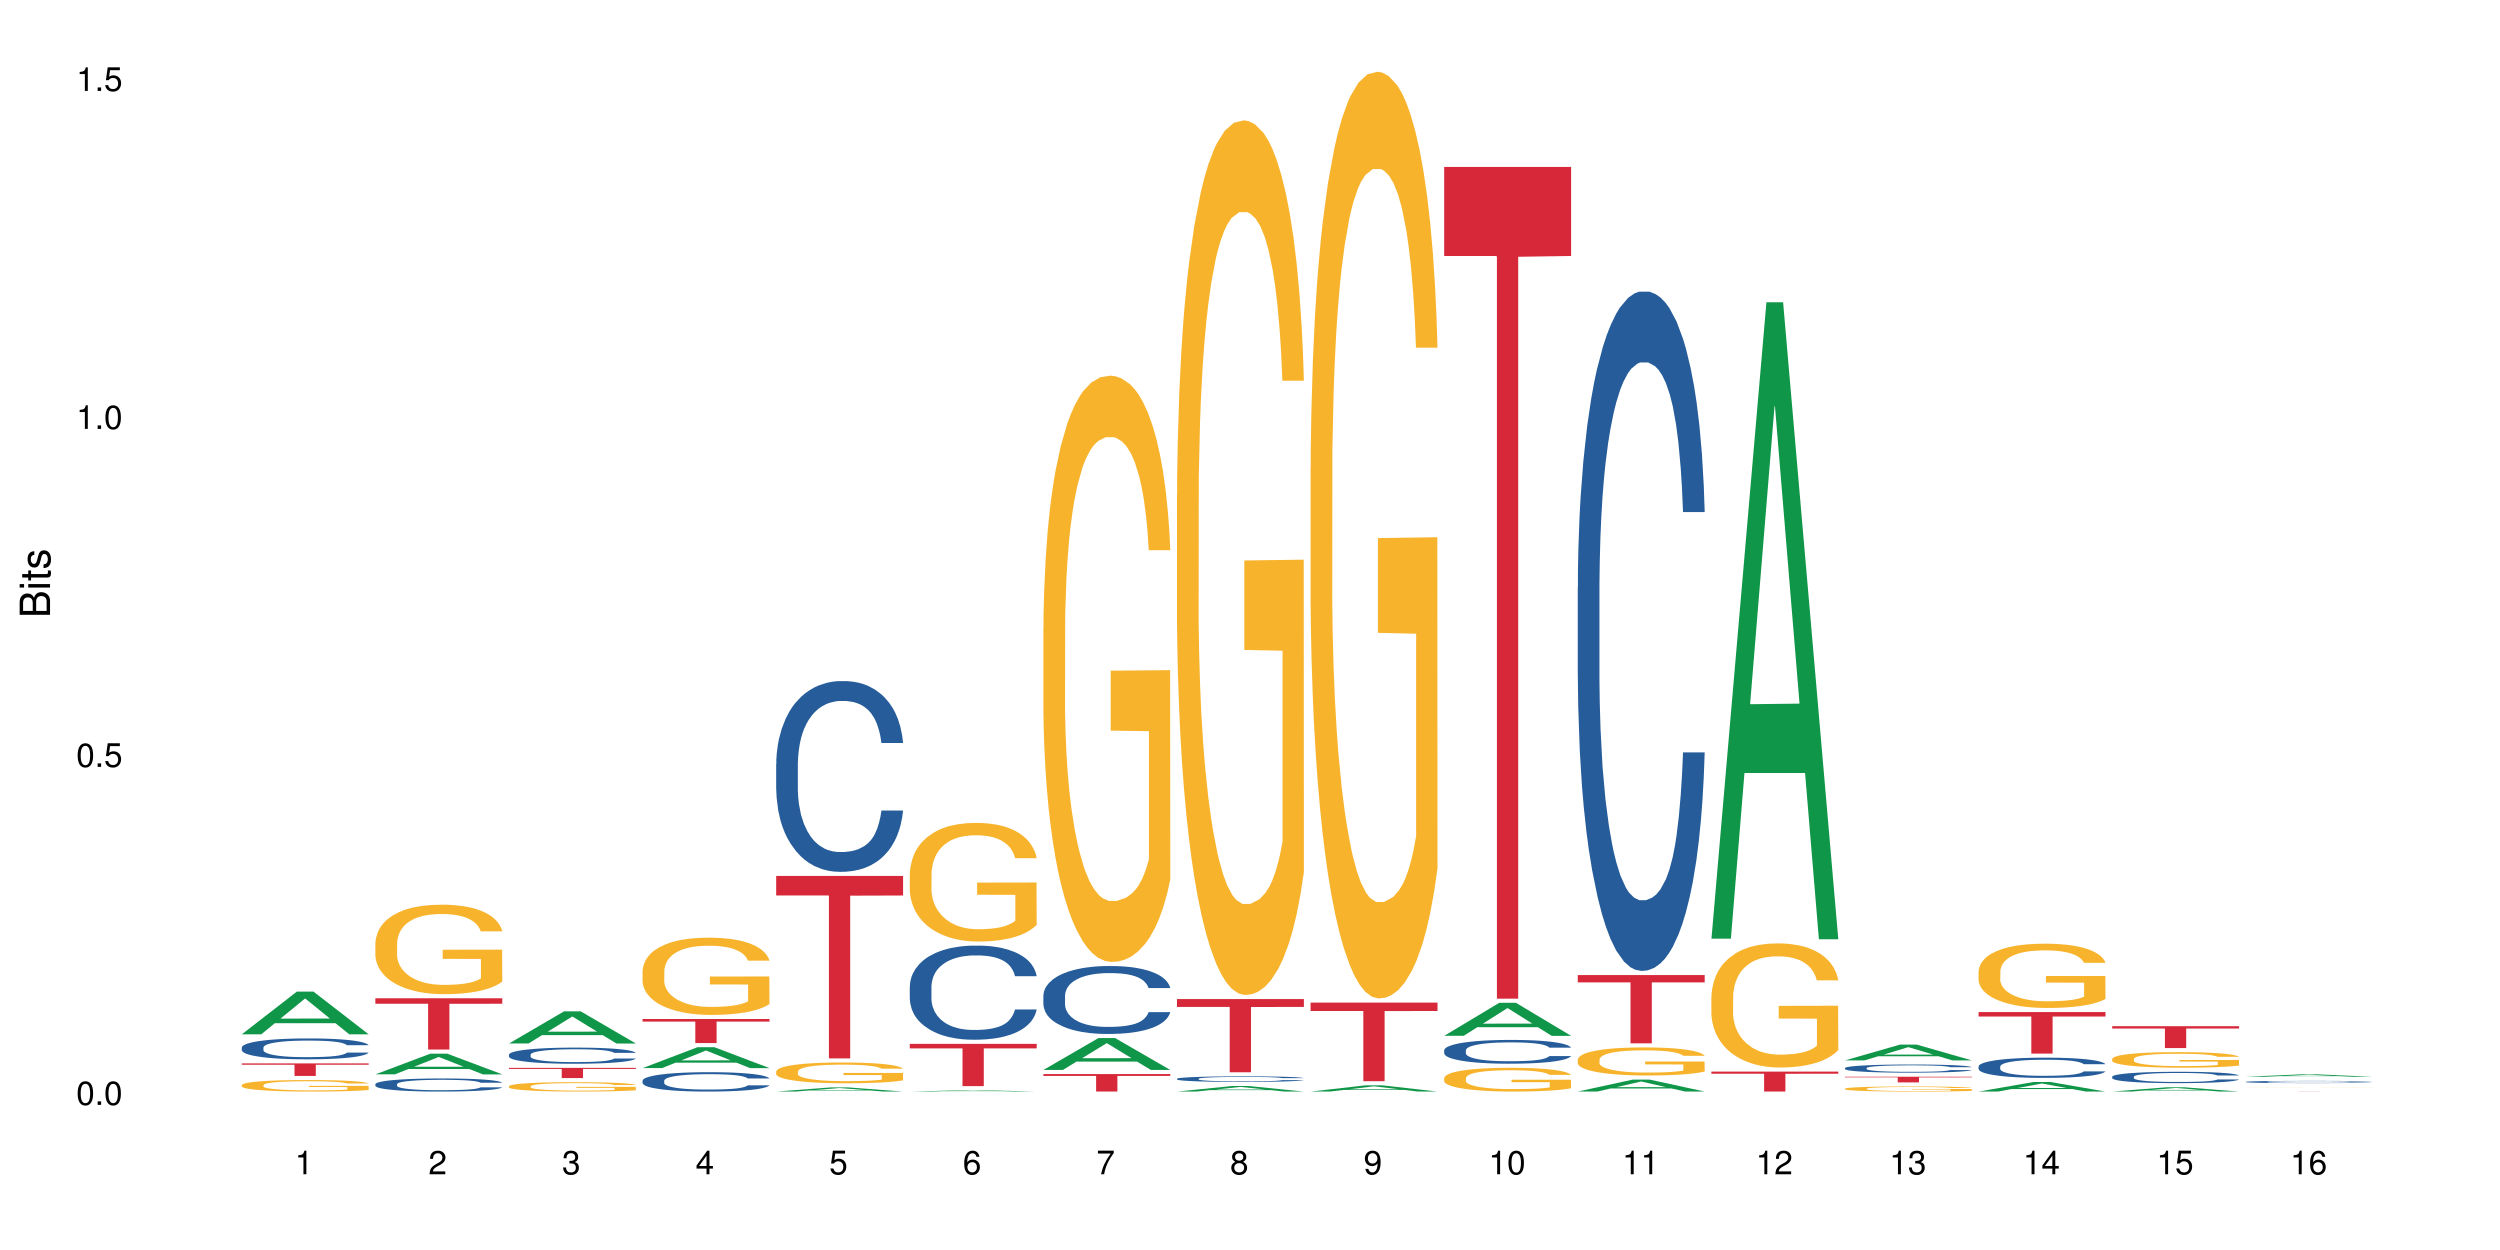 <?xml version="1.0" encoding="UTF-8"?>
<svg xmlns="http://www.w3.org/2000/svg" xmlns:xlink="http://www.w3.org/1999/xlink" width="720pt" height="360pt" viewBox="0 0 720 360" version="1.1">
<defs>
<g>
<symbol overflow="visible" id="glyph0-0">
<path style="stroke:none;" d=""/>
</symbol>
<symbol overflow="visible" id="glyph0-1">
<path style="stroke:none;" d="M 2.641 -6.797 C 2 -6.797 1.422 -6.531 1.078 -6.047 C 0.641 -5.453 0.406 -4.547 0.406 -3.297 C 0.406 -1 1.188 0.219 2.641 0.219 C 4.078 0.219 4.859 -1 4.859 -3.234 C 4.859 -4.562 4.656 -5.438 4.203 -6.047 C 3.844 -6.531 3.281 -6.797 2.641 -6.797 Z M 2.641 -6.047 C 3.547 -6.047 4 -5.125 4 -3.312 C 4 -1.375 3.562 -0.484 2.625 -0.484 C 1.734 -0.484 1.281 -1.422 1.281 -3.281 C 1.281 -5.141 1.734 -6.047 2.641 -6.047 Z M 2.641 -6.047 "/>
</symbol>
<symbol overflow="visible" id="glyph0-2">
<path style="stroke:none;" d="M 1.828 -1 L 0.828 -1 L 0.828 0 L 1.828 0 Z M 1.828 -1 "/>
</symbol>
<symbol overflow="visible" id="glyph0-3">
<path style="stroke:none;" d="M 4.562 -6.797 L 1.062 -6.797 L 0.547 -3.094 L 1.328 -3.094 C 1.719 -3.562 2.047 -3.734 2.578 -3.734 C 3.484 -3.734 4.062 -3.109 4.062 -2.094 C 4.062 -1.125 3.484 -0.531 2.578 -0.531 C 1.828 -0.531 1.375 -0.906 1.188 -1.672 L 0.328 -1.672 C 0.453 -1.109 0.547 -0.844 0.75 -0.594 C 1.125 -0.078 1.828 0.219 2.594 0.219 C 3.969 0.219 4.922 -0.781 4.922 -2.219 C 4.922 -3.562 4.031 -4.484 2.719 -4.484 C 2.25 -4.484 1.859 -4.359 1.469 -4.062 L 1.734 -5.969 L 4.562 -5.969 Z M 4.562 -6.797 "/>
</symbol>
<symbol overflow="visible" id="glyph0-4">
<path style="stroke:none;" d="M 2.484 -4.844 L 2.484 0 L 3.328 0 L 3.328 -6.797 L 2.766 -6.797 C 2.469 -5.75 2.281 -5.609 0.984 -5.453 L 0.984 -4.844 Z M 2.484 -4.844 "/>
</symbol>
<symbol overflow="visible" id="glyph0-5">
<path style="stroke:none;" d="M 4.859 -0.828 L 1.281 -0.828 C 1.359 -1.391 1.672 -1.75 2.5 -2.234 L 3.469 -2.75 C 4.406 -3.266 4.906 -3.969 4.906 -4.812 C 4.906 -5.375 4.672 -5.906 4.266 -6.266 C 3.859 -6.625 3.375 -6.797 2.719 -6.797 C 1.859 -6.797 1.219 -6.5 0.844 -5.922 C 0.609 -5.562 0.5 -5.125 0.484 -4.438 L 1.328 -4.438 C 1.359 -4.906 1.406 -5.188 1.531 -5.406 C 1.75 -5.812 2.188 -6.062 2.703 -6.062 C 3.469 -6.062 4.031 -5.516 4.031 -4.781 C 4.031 -4.25 3.719 -3.797 3.125 -3.438 L 2.234 -2.938 C 0.812 -2.141 0.406 -1.5 0.328 0 L 4.859 0 Z M 4.859 -0.828 "/>
</symbol>
<symbol overflow="visible" id="glyph0-6">
<path style="stroke:none;" d="M 2.125 -3.125 L 2.578 -3.125 C 3.516 -3.125 3.984 -2.703 3.984 -1.891 C 3.984 -1.031 3.469 -0.531 2.578 -0.531 C 1.656 -0.531 1.203 -0.984 1.156 -1.969 L 0.312 -1.969 C 0.344 -1.422 0.438 -1.078 0.609 -0.766 C 0.953 -0.109 1.625 0.219 2.547 0.219 C 3.953 0.219 4.859 -0.609 4.859 -1.906 C 4.859 -2.766 4.516 -3.25 3.703 -3.516 C 4.344 -3.766 4.656 -4.25 4.656 -4.938 C 4.656 -6.109 3.875 -6.797 2.578 -6.797 C 1.203 -6.797 0.484 -6.047 0.453 -4.609 L 1.297 -4.609 C 1.312 -5.016 1.344 -5.25 1.453 -5.453 C 1.641 -5.828 2.062 -6.062 2.594 -6.062 C 3.344 -6.062 3.797 -5.625 3.797 -4.906 C 3.797 -4.422 3.609 -4.141 3.25 -3.984 C 3.016 -3.891 2.719 -3.844 2.125 -3.844 Z M 2.125 -3.125 "/>
</symbol>
<symbol overflow="visible" id="glyph0-7">
<path style="stroke:none;" d="M 3.141 -1.625 L 3.141 0 L 3.984 0 L 3.984 -1.625 L 4.984 -1.625 L 4.984 -2.391 L 3.984 -2.391 L 3.984 -6.797 L 3.359 -6.797 L 0.266 -2.516 L 0.266 -1.625 Z M 3.141 -2.391 L 1 -2.391 L 3.141 -5.359 Z M 3.141 -2.391 "/>
</symbol>
<symbol overflow="visible" id="glyph0-8">
<path style="stroke:none;" d="M 4.781 -5.031 C 4.609 -6.141 3.891 -6.797 2.844 -6.797 C 2.094 -6.797 1.422 -6.438 1.031 -5.828 C 0.609 -5.172 0.406 -4.344 0.406 -3.094 C 0.406 -1.953 0.578 -1.234 0.984 -0.625 C 1.359 -0.078 1.953 0.219 2.703 0.219 C 3.984 0.219 4.922 -0.734 4.922 -2.078 C 4.922 -3.344 4.062 -4.234 2.844 -4.234 C 2.172 -4.234 1.641 -3.969 1.281 -3.469 C 1.281 -5.125 1.828 -6.047 2.797 -6.047 C 3.391 -6.047 3.797 -5.672 3.938 -5.031 Z M 2.734 -3.484 C 3.547 -3.484 4.062 -2.922 4.062 -2 C 4.062 -1.156 3.484 -0.531 2.703 -0.531 C 1.922 -0.531 1.328 -1.188 1.328 -2.047 C 1.328 -2.891 1.906 -3.484 2.734 -3.484 Z M 2.734 -3.484 "/>
</symbol>
<symbol overflow="visible" id="glyph0-9">
<path style="stroke:none;" d="M 4.984 -6.797 L 0.438 -6.797 L 0.438 -5.969 L 4.109 -5.969 C 2.5 -3.656 1.828 -2.234 1.328 0 L 2.219 0 C 2.594 -2.172 3.453 -4.047 4.984 -6.094 Z M 4.984 -6.797 "/>
</symbol>
<symbol overflow="visible" id="glyph0-10">
<path style="stroke:none;" d="M 3.75 -3.578 C 4.453 -4 4.688 -4.344 4.688 -4.984 C 4.688 -6.047 3.844 -6.797 2.641 -6.797 C 1.438 -6.797 0.594 -6.047 0.594 -4.984 C 0.594 -4.359 0.828 -4.016 1.516 -3.578 C 0.734 -3.203 0.359 -2.641 0.359 -1.891 C 0.359 -0.641 1.297 0.219 2.641 0.219 C 3.984 0.219 4.922 -0.641 4.922 -1.875 C 4.922 -2.641 4.531 -3.203 3.75 -3.578 Z M 2.641 -6.047 C 3.359 -6.047 3.812 -5.625 3.812 -4.969 C 3.812 -4.344 3.344 -3.922 2.641 -3.922 C 1.922 -3.922 1.453 -4.344 1.453 -4.984 C 1.453 -5.625 1.922 -6.047 2.641 -6.047 Z M 2.641 -3.203 C 3.484 -3.203 4.062 -2.672 4.062 -1.875 C 4.062 -1.062 3.484 -0.531 2.625 -0.531 C 1.797 -0.531 1.219 -1.078 1.219 -1.875 C 1.219 -2.672 1.797 -3.203 2.641 -3.203 Z M 2.641 -3.203 "/>
</symbol>
<symbol overflow="visible" id="glyph0-11">
<path style="stroke:none;" d="M 0.516 -1.547 C 0.672 -0.438 1.406 0.219 2.438 0.219 C 3.188 0.219 3.859 -0.141 4.266 -0.75 C 4.688 -1.406 4.891 -2.25 4.891 -3.484 C 4.891 -4.625 4.703 -5.359 4.312 -5.953 C 3.938 -6.5 3.344 -6.797 2.594 -6.797 C 1.297 -6.797 0.359 -5.844 0.359 -4.516 C 0.359 -3.25 1.234 -2.344 2.453 -2.344 C 3.094 -2.344 3.562 -2.578 4.016 -3.109 C 4 -1.453 3.469 -0.531 2.5 -0.531 C 1.906 -0.531 1.484 -0.906 1.359 -1.547 Z M 2.578 -6.062 C 3.375 -6.062 3.969 -5.406 3.969 -4.531 C 3.969 -3.688 3.375 -3.094 2.547 -3.094 C 1.734 -3.094 1.234 -3.672 1.234 -4.578 C 1.234 -5.438 1.797 -6.062 2.578 -6.062 Z M 2.578 -6.062 "/>
</symbol>
<symbol overflow="visible" id="glyph1-0">
<path style="stroke:none;" d=""/>
</symbol>
<symbol overflow="visible" id="glyph1-1">
<path style="stroke:none;" d="M 0 -0.953 L 0 -4.891 C 0 -5.719 -0.234 -6.344 -0.734 -6.797 C -1.188 -7.234 -1.812 -7.469 -2.5 -7.469 C -3.547 -7.469 -4.188 -7 -4.625 -5.875 C -4.984 -6.672 -5.641 -7.094 -6.531 -7.094 C -7.156 -7.094 -7.734 -6.859 -8.141 -6.391 C -8.562 -5.938 -8.75 -5.344 -8.75 -4.5 L -8.75 -0.953 Z M -4.984 -2.062 L -7.766 -2.062 L -7.766 -4.219 C -7.766 -4.844 -7.688 -5.203 -7.453 -5.5 C -7.219 -5.812 -6.859 -5.969 -6.375 -5.969 C -5.906 -5.969 -5.531 -5.812 -5.297 -5.5 C -5.062 -5.203 -4.984 -4.844 -4.984 -4.219 Z M -0.984 -2.062 L -4 -2.062 L -4 -4.781 C -4 -5.328 -3.859 -5.688 -3.578 -5.953 C -3.297 -6.219 -2.922 -6.359 -2.484 -6.359 C -2.062 -6.359 -1.688 -6.219 -1.406 -5.953 C -1.109 -5.688 -0.984 -5.328 -0.984 -4.781 Z M -0.984 -2.062 "/>
</symbol>
<symbol overflow="visible" id="glyph1-2">
<path style="stroke:none;" d="M -6.281 -1.797 L -6.281 -0.797 L 0 -0.797 L 0 -1.797 Z M -8.75 -1.797 L -8.75 -0.797 L -7.484 -0.797 L -7.484 -1.797 Z M -8.75 -1.797 "/>
</symbol>
<symbol overflow="visible" id="glyph1-3">
<path style="stroke:none;" d="M -6.281 -3.047 L -6.281 -2.016 L -8.016 -2.016 L -8.016 -1.016 L -6.281 -1.016 L -6.281 -0.172 L -5.469 -0.172 L -5.469 -1.016 L -0.719 -1.016 C -0.078 -1.016 0.281 -1.453 0.281 -2.234 C 0.281 -2.469 0.25 -2.719 0.188 -3.047 L -0.641 -3.047 C -0.609 -2.922 -0.594 -2.766 -0.594 -2.562 C -0.594 -2.141 -0.719 -2.016 -1.156 -2.016 L -5.469 -2.016 L -5.469 -3.047 Z M -6.281 -3.047 "/>
</symbol>
<symbol overflow="visible" id="glyph1-4">
<path style="stroke:none;" d="M -4.531 -5.25 C -5.766 -5.25 -6.469 -4.422 -6.469 -2.969 C -6.469 -1.516 -5.719 -0.562 -4.547 -0.562 C -3.562 -0.562 -3.094 -1.062 -2.734 -2.562 L -2.516 -3.484 C -2.344 -4.188 -2.094 -4.469 -1.625 -4.469 C -1.047 -4.469 -0.641 -3.875 -0.641 -3 C -0.641 -2.453 -0.797 -2 -1.062 -1.75 C -1.25 -1.594 -1.422 -1.531 -1.875 -1.469 L -1.875 -0.406 C -0.422 -0.453 0.281 -1.266 0.281 -2.922 C 0.281 -4.5 -0.5 -5.516 -1.719 -5.516 C -2.656 -5.516 -3.172 -4.984 -3.469 -3.734 L -3.703 -2.766 C -3.891 -1.953 -4.156 -1.609 -4.594 -1.609 C -5.172 -1.609 -5.547 -2.125 -5.547 -2.938 C -5.547 -3.75 -5.203 -4.172 -4.531 -4.203 Z M -4.531 -5.25 "/>
</symbol>
</g>
</defs>
<g id="surface55821">
<rect x="0" y="0" width="720" height="360" style="fill:rgb(100%,100%,100%);fill-opacity:1;stroke:none;"/>
<path style=" stroke:none;fill-rule:nonzero;fill:rgb(6.275%,58.824%,28.235%);fill-opacity:1;" d="M 69.629 297.879 L 69.668 297.867 L 85.484 285.59 L 90.289 285.59 L 106.184 297.891 L 100.598 297.891 L 96.613 294.68 L 79.156 294.68 L 75.254 297.879 L 69.629 297.879 L 80.836 293.352 L 95.012 293.34 L 87.945 287.598 L 87.867 287.586 L 87.789 287.621 L 80.797 293.34 L 80.836 293.352 Z M 69.629 297.879 "/>
<path style=" stroke:none;fill-rule:nonzero;fill:rgb(14.51%,36.078%,60%);fill-opacity:1;" d="M 69.629 301.688 L 69.676 301.68 L 69.676 301.551 L 69.809 301.34 L 70.121 301.078 L 70.434 300.895 L 71.234 300.57 L 72.348 300.258 L 73.508 300.016 L 74.355 299.875 L 75.113 299.766 L 76.852 299.562 L 77.965 299.457 L 79.168 299.363 L 80.641 299.27 L 81.711 299.215 L 84.117 299.125 L 85.898 299.09 L 87.281 299.07 L 90.27 299.07 L 92.051 299.094 L 93.344 299.121 L 94.77 299.164 L 95.973 299.215 L 98.07 299.336 L 99.941 299.488 L 100.789 299.578 L 102.125 299.746 L 103.152 299.914 L 103.863 300.055 L 104.668 300.258 L 105.379 300.504 L 105.914 300.785 L 106.184 301.023 L 99.941 301.023 L 99.629 300.801 L 99.273 300.633 L 98.605 300.406 L 97.938 300.246 L 97 300.09 L 96.152 299.984 L 94.992 299.879 L 93.969 299.812 L 92.898 299.766 L 91.875 299.73 L 89.91 299.699 L 87.637 299.699 L 86.793 299.707 L 85.055 299.754 L 84.117 299.793 L 82.781 299.867 L 81.844 299.941 L 80.73 300.051 L 79.973 300.145 L 79.035 300.285 L 78.367 300.414 L 77.609 300.594 L 77.164 300.73 L 76.762 300.887 L 76.406 301.066 L 76.137 301.258 L 75.961 301.461 L 75.871 301.66 L 75.871 302.512 L 75.961 302.711 L 76.184 302.941 L 76.762 303.273 L 77.609 303.566 L 78.59 303.797 L 79.527 303.961 L 80.059 304.039 L 80.773 304.125 L 81.887 304.238 L 83.492 304.348 L 84.43 304.391 L 85.855 304.434 L 87.328 304.457 L 89.289 304.457 L 91.027 304.434 L 92.184 304.406 L 93.391 304.363 L 95.039 304.27 L 96.062 304.18 L 96.953 304.078 L 97.625 303.973 L 98.07 303.887 L 98.738 303.715 L 99.273 303.527 L 99.676 303.336 L 99.941 303.148 L 106.184 303.148 L 105.914 303.367 L 105.516 303.582 L 105.113 303.742 L 104.488 303.934 L 103.773 304.105 L 102.75 304.297 L 101.902 304.422 L 100.789 304.562 L 99.762 304.664 L 98.648 304.758 L 97 304.867 L 95.93 304.922 L 94.77 304.973 L 93.391 305.016 L 91.648 305.055 L 89.777 305.078 L 88.039 305.082 L 86.168 305.07 L 84.785 305.051 L 82.957 305 L 80.684 304.902 L 79.035 304.797 L 77.742 304.691 L 76.629 304.582 L 75.379 304.434 L 73.773 304.191 L 72.793 304.004 L 72.125 303.852 L 71.367 303.637 L 70.832 303.445 L 70.207 303.137 L 69.762 302.746 L 69.629 302.445 Z M 69.629 301.688 "/>
<path style=" stroke:none;fill-rule:nonzero;fill:rgb(96.863%,70.196%,16.863%);fill-opacity:1;" d="M 69.629 312.477 L 69.676 312.473 L 69.676 312.414 L 69.852 312.277 L 70.297 312.09 L 70.879 311.934 L 71.5 311.812 L 71.902 311.75 L 72.57 311.66 L 73.152 311.594 L 74.621 311.457 L 76.496 311.328 L 77.52 311.273 L 78.68 311.223 L 80.328 311.164 L 81.086 311.145 L 83.402 311.094 L 86.035 311.066 L 88.93 311.055 L 90.27 311.059 L 92.098 311.07 L 94.594 311.105 L 96.02 311.133 L 97.133 311.164 L 98.293 311.203 L 99.719 311.266 L 101.055 311.336 L 102.125 311.41 L 103.195 311.5 L 104.086 311.598 L 104.844 311.703 L 105.516 311.832 L 105.914 311.938 L 106.184 312.043 L 99.984 312.043 L 99.629 311.938 L 99.227 311.855 L 98.559 311.754 L 97.891 311.684 L 97.223 311.625 L 95.973 311.547 L 94.906 311.496 L 93.566 311.457 L 92.273 311.43 L 90.805 311.41 L 89.91 311.402 L 87.551 311.402 L 85.41 311.426 L 84.16 311.449 L 83.27 311.473 L 82.023 311.52 L 81.266 311.555 L 80.816 311.578 L 79.48 311.672 L 78.59 311.758 L 78.098 311.816 L 77.477 311.906 L 77.027 311.988 L 76.539 312.109 L 76.27 312.199 L 75.914 312.406 L 75.871 312.949 L 76.004 313.066 L 76.27 313.191 L 76.629 313.301 L 77.164 313.414 L 77.699 313.5 L 78.633 313.621 L 79.438 313.699 L 80.059 313.75 L 81.266 313.832 L 81.754 313.859 L 82.914 313.914 L 84.117 313.957 L 85.59 313.992 L 86.703 314.012 L 88.484 314.027 L 90.758 314.027 L 93.434 314.008 L 95.129 313.984 L 96.285 313.957 L 97.043 313.938 L 97.98 313.906 L 98.648 313.875 L 99.273 313.84 L 100.031 313.789 L 100.031 313.066 L 89.02 313.062 L 89.02 312.723 L 106.137 312.723 L 106.184 313.906 L 105.246 313.984 L 104.086 314.066 L 102.973 314.125 L 101.812 314.176 L 100.164 314.234 L 98.828 314.27 L 96.777 314.312 L 94.906 314.34 L 92.941 314.359 L 91.203 314.367 L 89.152 314.371 L 87.328 314.363 L 85.363 314.348 L 83.805 314.32 L 82.379 314.293 L 80.953 314.254 L 79.168 314.188 L 78.012 314.137 L 76.805 314.074 L 75.602 314 L 74.531 313.918 L 73.82 313.852 L 73.105 313.781 L 72.348 313.691 L 71.637 313.586 L 71.102 313.492 L 70.609 313.387 L 70.254 313.285 L 69.898 313.152 L 69.719 313.043 L 69.629 312.949 Z M 69.629 312.477 "/>
<path style=" stroke:none;fill-rule:nonzero;fill:rgb(83.922%,15.686%,22.353%);fill-opacity:1;" d="M 69.629 306.262 L 106.184 306.262 L 106.184 306.648 L 90.949 306.652 L 90.949 309.875 L 84.82 309.875 L 84.82 306.656 L 84.73 306.648 L 69.629 306.648 Z M 69.629 306.262 "/>
<path style=" stroke:none;fill-rule:nonzero;fill:rgb(6.275%,58.824%,28.235%);fill-opacity:1;" d="M 108.105 309.414 L 108.145 309.41 L 123.961 303.449 L 128.766 303.449 L 144.66 309.422 L 139.074 309.422 L 135.09 307.863 L 117.637 307.863 L 113.73 309.414 L 108.105 309.414 L 119.312 307.219 L 133.492 307.211 L 126.422 304.426 L 126.344 304.422 L 126.266 304.438 L 119.273 307.211 L 119.312 307.219 Z M 108.105 309.414 "/>
<path style=" stroke:none;fill-rule:nonzero;fill:rgb(14.51%,36.078%,60%);fill-opacity:1;" d="M 108.105 312.242 L 108.152 312.238 L 108.152 312.156 L 108.285 312.023 L 108.598 311.859 L 108.91 311.746 L 109.711 311.543 L 110.824 311.344 L 111.984 311.191 L 112.832 311.102 L 113.59 311.035 L 115.328 310.906 L 116.441 310.84 L 117.645 310.781 L 119.117 310.723 L 120.188 310.691 L 122.594 310.633 L 124.375 310.609 L 125.758 310.602 L 128.746 310.602 L 130.527 310.613 L 131.82 310.633 L 133.246 310.66 L 134.453 310.691 L 136.547 310.766 L 138.418 310.863 L 139.266 310.918 L 140.602 311.023 L 141.629 311.129 L 142.34 311.219 L 143.145 311.344 L 143.855 311.5 L 144.391 311.676 L 144.66 311.824 L 138.418 311.824 L 138.105 311.688 L 137.75 311.578 L 137.082 311.438 L 136.414 311.336 L 135.477 311.238 L 134.629 311.172 L 133.469 311.105 L 132.445 311.066 L 131.375 311.035 L 130.352 311.016 L 128.391 310.992 L 126.117 310.992 L 125.27 311 L 123.531 311.027 L 122.594 311.051 L 121.258 311.102 L 120.32 311.145 L 119.207 311.215 L 118.449 311.273 L 117.512 311.363 L 116.844 311.441 L 116.086 311.555 L 115.641 311.641 L 115.238 311.738 L 114.883 311.852 L 114.613 311.973 L 114.438 312.098 L 114.348 312.223 L 114.348 312.758 L 114.438 312.883 L 114.66 313.027 L 115.238 313.238 L 116.086 313.418 L 117.066 313.562 L 118.004 313.668 L 118.539 313.715 L 119.25 313.77 L 120.363 313.84 L 121.969 313.91 L 122.906 313.938 L 124.332 313.965 L 125.805 313.977 L 127.766 313.977 L 129.504 313.965 L 130.664 313.945 L 131.867 313.918 L 133.516 313.859 L 134.539 313.805 L 135.434 313.738 L 136.102 313.676 L 136.547 313.621 L 137.215 313.512 L 137.75 313.395 L 138.152 313.273 L 138.418 313.156 L 144.66 313.156 L 144.391 313.297 L 143.992 313.43 L 143.59 313.531 L 142.965 313.648 L 142.254 313.758 L 141.227 313.879 L 140.379 313.957 L 139.266 314.043 L 138.242 314.109 L 137.125 314.168 L 135.477 314.234 L 134.406 314.27 L 133.246 314.301 L 131.867 314.328 L 130.129 314.352 L 128.254 314.367 L 126.516 314.371 L 124.645 314.363 L 123.262 314.352 L 121.434 314.32 L 119.16 314.258 L 117.512 314.191 L 116.219 314.125 L 115.105 314.059 L 113.855 313.965 L 112.254 313.812 L 111.27 313.695 L 110.602 313.598 L 109.844 313.465 L 109.309 313.344 L 108.688 313.152 L 108.238 312.906 L 108.105 312.715 Z M 108.105 312.242 "/>
<path style=" stroke:none;fill-rule:nonzero;fill:rgb(96.863%,70.196%,16.863%);fill-opacity:1;" d="M 108.105 271.59 L 108.152 271.566 L 108.152 271.094 L 108.328 270.035 L 108.773 268.574 L 109.355 267.375 L 109.98 266.434 L 110.379 265.941 L 111.047 265.234 L 111.629 264.715 L 113.098 263.656 L 114.973 262.668 L 115.996 262.246 L 117.156 261.844 L 118.805 261.398 L 119.562 261.234 L 121.879 260.855 L 124.512 260.621 L 127.406 260.551 L 128.746 260.574 L 130.574 260.668 L 133.07 260.926 L 134.496 261.164 L 135.609 261.398 L 136.77 261.703 L 138.195 262.176 L 139.531 262.738 L 140.602 263.305 L 141.672 264.012 L 142.562 264.762 L 143.32 265.586 L 143.992 266.574 L 144.391 267.398 L 144.66 268.223 L 138.465 268.223 L 138.105 267.398 L 137.707 266.766 L 137.035 265.988 L 136.367 265.422 L 135.699 264.977 L 134.453 264.363 L 133.383 263.988 L 132.043 263.656 L 130.75 263.445 L 129.281 263.305 L 128.391 263.258 L 126.027 263.258 L 123.887 263.422 L 122.637 263.609 L 121.746 263.797 L 120.5 264.152 L 119.742 264.434 L 119.297 264.621 L 117.957 265.352 L 117.066 266.012 L 116.574 266.457 L 115.953 267.164 L 115.508 267.801 L 115.016 268.742 L 114.75 269.445 L 114.391 271.047 L 114.348 275.285 L 114.48 276.176 L 114.75 277.141 L 115.105 277.988 L 115.641 278.883 L 116.176 279.566 L 117.109 280.484 L 117.914 281.098 L 118.539 281.496 L 119.742 282.133 L 120.23 282.344 L 121.391 282.766 L 122.594 283.098 L 124.066 283.379 L 125.18 283.52 L 126.961 283.637 L 129.234 283.637 L 131.91 283.496 L 133.605 283.309 L 134.762 283.121 L 135.52 282.957 L 136.457 282.695 L 137.125 282.461 L 137.75 282.203 L 138.508 281.801 L 138.508 276.176 L 127.496 276.152 L 127.496 273.52 L 144.613 273.496 L 144.66 282.695 L 143.723 283.332 L 142.562 283.945 L 141.449 284.414 L 140.289 284.816 L 138.641 285.262 L 137.305 285.543 L 135.254 285.875 L 133.383 286.086 L 131.422 286.227 L 129.68 286.297 L 127.633 286.32 L 125.805 286.273 L 123.844 286.133 L 122.281 285.945 L 120.855 285.711 L 119.43 285.402 L 117.645 284.91 L 116.488 284.508 L 115.285 284.016 L 114.078 283.426 L 113.012 282.789 L 112.297 282.297 L 111.582 281.73 L 110.824 281.027 L 110.113 280.227 L 109.578 279.496 L 109.086 278.672 L 108.73 277.895 L 108.375 276.836 L 108.195 275.988 L 108.105 275.262 Z M 108.105 271.59 "/>
<path style=" stroke:none;fill-rule:nonzero;fill:rgb(83.922%,15.686%,22.353%);fill-opacity:1;" d="M 108.105 287.5 L 144.66 287.5 L 144.66 289.082 L 129.426 289.094 L 129.426 302.27 L 123.297 302.27 L 123.297 289.109 L 123.207 289.082 L 108.105 289.082 Z M 108.105 287.5 "/>
<path style=" stroke:none;fill-rule:nonzero;fill:rgb(6.275%,58.824%,28.235%);fill-opacity:1;" d="M 146.582 300.523 L 146.621 300.516 L 162.438 291.273 L 167.242 291.273 L 183.137 300.535 L 177.551 300.535 L 173.57 298.117 L 156.113 298.117 L 152.207 300.523 L 146.582 300.523 L 157.793 297.117 L 171.969 297.109 L 164.898 292.789 L 164.82 292.777 L 164.742 292.805 L 157.754 297.109 L 157.793 297.117 Z M 146.582 300.523 "/>
<path style=" stroke:none;fill-rule:nonzero;fill:rgb(14.51%,36.078%,60%);fill-opacity:1;" d="M 146.582 303.734 L 146.629 303.73 L 146.629 303.629 L 146.762 303.469 L 147.074 303.262 L 147.387 303.125 L 148.188 302.871 L 149.301 302.629 L 150.461 302.445 L 151.309 302.332 L 152.066 302.25 L 153.805 302.09 L 154.918 302.012 L 156.121 301.938 L 157.594 301.867 L 158.664 301.824 L 161.07 301.754 L 162.855 301.727 L 164.234 301.715 L 167.223 301.715 L 169.004 301.73 L 170.297 301.75 L 171.727 301.785 L 172.93 301.824 L 175.023 301.918 L 176.895 302.035 L 177.742 302.105 L 179.078 302.234 L 180.105 302.363 L 180.82 302.473 L 181.621 302.629 L 182.336 302.82 L 182.867 303.039 L 183.137 303.223 L 176.895 303.223 L 176.582 303.051 L 176.227 302.918 L 175.559 302.746 L 174.891 302.621 L 173.953 302.5 L 173.105 302.418 L 171.949 302.336 L 170.922 302.285 L 169.852 302.25 L 168.828 302.223 L 166.867 302.195 L 164.594 302.195 L 163.746 302.207 L 162.008 302.238 L 161.07 302.27 L 159.734 302.328 L 158.797 302.383 L 157.684 302.469 L 156.926 302.543 L 155.988 302.652 L 155.32 302.75 L 154.562 302.891 L 154.117 302.996 L 153.715 303.113 L 153.359 303.254 L 153.09 303.402 L 152.914 303.562 L 152.824 303.715 L 152.824 304.371 L 152.914 304.523 L 153.137 304.703 L 153.715 304.961 L 154.562 305.188 L 155.543 305.367 L 156.48 305.492 L 157.016 305.551 L 157.727 305.621 L 158.844 305.707 L 160.445 305.789 L 161.383 305.824 L 162.809 305.859 L 164.281 305.875 L 166.242 305.875 L 167.98 305.859 L 169.141 305.836 L 170.344 305.805 L 171.992 305.73 L 173.016 305.664 L 173.91 305.582 L 174.578 305.5 L 175.023 305.434 L 175.691 305.301 L 176.227 305.156 L 176.629 305.008 L 176.895 304.863 L 183.137 304.863 L 182.867 305.035 L 182.469 305.199 L 182.066 305.324 L 181.441 305.473 L 180.73 305.605 L 179.703 305.754 L 178.855 305.852 L 177.742 305.957 L 176.719 306.035 L 175.602 306.109 L 173.953 306.195 L 172.883 306.238 L 171.727 306.273 L 170.344 306.309 L 168.605 306.34 L 166.73 306.355 L 164.992 306.359 L 163.121 306.352 L 161.738 306.336 L 159.91 306.297 L 157.637 306.219 L 155.988 306.141 L 154.695 306.059 L 153.582 305.973 L 152.332 305.859 L 150.73 305.672 L 149.75 305.527 L 149.078 305.41 L 148.32 305.242 L 147.785 305.094 L 147.164 304.855 L 146.719 304.555 L 146.582 304.32 Z M 146.582 303.734 "/>
<path style=" stroke:none;fill-rule:nonzero;fill:rgb(96.863%,70.196%,16.863%);fill-opacity:1;" d="M 146.582 312.824 L 146.629 312.82 L 146.629 312.773 L 146.805 312.66 L 147.25 312.508 L 147.832 312.383 L 148.457 312.285 L 148.855 312.23 L 149.523 312.156 L 150.105 312.102 L 151.574 311.992 L 153.449 311.887 L 154.473 311.844 L 155.633 311.801 L 157.281 311.754 L 158.039 311.738 L 160.359 311.699 L 162.988 311.672 L 165.887 311.668 L 167.223 311.668 L 169.051 311.68 L 171.547 311.707 L 172.973 311.73 L 174.086 311.754 L 175.246 311.789 L 176.672 311.836 L 178.012 311.895 L 179.078 311.953 L 180.148 312.027 L 181.043 312.109 L 181.801 312.195 L 182.469 312.297 L 182.867 312.387 L 183.137 312.473 L 176.941 312.473 L 176.582 312.387 L 176.184 312.316 L 175.516 312.238 L 174.844 312.176 L 174.176 312.129 L 172.93 312.066 L 171.859 312.027 L 170.52 311.992 L 169.227 311.969 L 167.758 311.953 L 166.867 311.949 L 164.504 311.949 L 162.363 311.969 L 161.117 311.988 L 160.223 312.008 L 158.977 312.043 L 158.219 312.074 L 157.773 312.094 L 156.434 312.172 L 155.543 312.238 L 155.055 312.285 L 154.43 312.359 L 153.984 312.426 L 153.492 312.527 L 153.227 312.602 L 152.867 312.77 L 152.824 313.211 L 152.957 313.305 L 153.227 313.406 L 153.582 313.496 L 154.117 313.59 L 154.652 313.66 L 155.586 313.758 L 156.391 313.824 L 157.016 313.863 L 158.219 313.93 L 158.707 313.953 L 159.867 313.996 L 161.07 314.031 L 162.543 314.062 L 163.656 314.078 L 165.438 314.09 L 167.711 314.09 L 170.387 314.074 L 172.082 314.055 L 173.242 314.035 L 174 314.016 L 174.934 313.992 L 175.602 313.965 L 176.227 313.938 L 176.984 313.895 L 176.984 313.305 L 165.973 313.305 L 165.973 313.027 L 183.094 313.023 L 183.137 313.992 L 182.199 314.059 L 181.043 314.121 L 179.926 314.172 L 178.77 314.211 L 177.117 314.258 L 175.781 314.289 L 173.73 314.324 L 171.859 314.348 L 169.898 314.359 L 168.16 314.367 L 166.109 314.371 L 164.281 314.367 L 162.32 314.352 L 160.758 314.332 L 159.332 314.305 L 157.906 314.273 L 156.121 314.223 L 154.965 314.18 L 153.762 314.129 L 152.555 314.066 L 151.488 314 L 150.773 313.949 L 150.059 313.891 L 149.301 313.816 L 148.59 313.73 L 148.055 313.656 L 147.562 313.566 L 147.207 313.488 L 146.852 313.375 L 146.672 313.285 L 146.582 313.211 Z M 146.582 312.824 "/>
<path style=" stroke:none;fill-rule:nonzero;fill:rgb(83.922%,15.686%,22.353%);fill-opacity:1;" d="M 146.582 307.539 L 183.137 307.539 L 183.137 307.855 L 167.902 307.859 L 167.902 310.488 L 161.773 310.488 L 161.773 307.859 L 161.684 307.855 L 146.582 307.855 Z M 146.582 307.539 "/>
<path style=" stroke:none;fill-rule:nonzero;fill:rgb(6.275%,58.824%,28.235%);fill-opacity:1;" d="M 185.059 307.609 L 185.098 307.602 L 200.914 301.586 L 205.719 301.586 L 221.613 307.613 L 216.027 307.613 L 212.047 306.039 L 194.59 306.039 L 190.684 307.609 L 185.059 307.609 L 196.27 305.391 L 210.445 305.383 L 203.375 302.57 L 203.297 302.562 L 203.219 302.582 L 196.23 305.383 L 196.27 305.391 Z M 185.059 307.609 "/>
<path style=" stroke:none;fill-rule:nonzero;fill:rgb(14.51%,36.078%,60%);fill-opacity:1;" d="M 185.059 311.219 L 185.105 311.215 L 185.105 311.094 L 185.238 310.898 L 185.551 310.652 L 185.863 310.484 L 186.664 310.184 L 187.781 309.895 L 188.938 309.668 L 189.785 309.539 L 190.543 309.434 L 192.281 309.246 L 193.395 309.148 L 194.602 309.062 L 196.07 308.977 L 197.141 308.926 L 199.547 308.844 L 201.332 308.809 L 202.711 308.793 L 205.699 308.793 L 207.484 308.812 L 208.773 308.84 L 210.203 308.879 L 211.406 308.926 L 213.5 309.039 L 215.371 309.18 L 216.219 309.262 L 217.559 309.422 L 218.582 309.574 L 219.297 309.707 L 220.098 309.895 L 220.812 310.125 L 221.348 310.383 L 221.613 310.602 L 215.371 310.602 L 215.062 310.398 L 214.703 310.242 L 214.035 310.031 L 213.367 309.883 L 212.43 309.734 L 211.582 309.641 L 210.426 309.543 L 209.398 309.48 L 208.328 309.434 L 207.305 309.406 L 205.344 309.375 L 203.07 309.375 L 202.223 309.383 L 200.484 309.426 L 199.547 309.461 L 198.211 309.531 L 197.273 309.598 L 196.16 309.699 L 195.402 309.785 L 194.465 309.918 L 193.797 310.035 L 193.039 310.207 L 192.594 310.332 L 192.191 310.477 L 191.836 310.645 L 191.57 310.82 L 191.391 311.012 L 191.301 311.195 L 191.301 311.984 L 191.391 312.168 L 191.613 312.383 L 192.191 312.691 L 193.039 312.965 L 194.02 313.176 L 194.957 313.332 L 195.492 313.402 L 196.203 313.484 L 197.32 313.586 L 198.922 313.688 L 199.859 313.727 L 201.285 313.77 L 202.758 313.789 L 204.719 313.789 L 206.457 313.77 L 207.617 313.742 L 208.82 313.703 L 210.469 313.617 L 211.496 313.535 L 212.387 313.438 L 213.055 313.34 L 213.5 313.258 L 214.168 313.102 L 214.703 312.93 L 215.105 312.75 L 215.371 312.574 L 221.613 312.574 L 221.348 312.781 L 220.945 312.98 L 220.543 313.125 L 219.918 313.305 L 219.207 313.465 L 218.18 313.641 L 217.336 313.758 L 216.219 313.887 L 215.195 313.984 L 214.078 314.07 L 212.43 314.172 L 211.359 314.223 L 210.203 314.27 L 208.82 314.309 L 207.082 314.344 L 205.211 314.367 L 203.469 314.371 L 201.598 314.359 L 200.215 314.34 L 198.391 314.293 L 196.117 314.203 L 194.465 314.105 L 193.172 314.008 L 192.059 313.906 L 190.812 313.77 L 189.207 313.543 L 188.227 313.371 L 187.555 313.23 L 186.797 313.031 L 186.266 312.852 L 185.641 312.566 L 185.195 312.203 L 185.059 311.922 Z M 185.059 311.219 "/>
<path style=" stroke:none;fill-rule:nonzero;fill:rgb(96.863%,70.196%,16.863%);fill-opacity:1;" d="M 185.059 279.578 L 185.105 279.559 L 185.105 279.152 L 185.281 278.238 L 185.73 276.977 L 186.309 275.941 L 186.934 275.129 L 187.332 274.703 L 188.004 274.094 L 188.582 273.648 L 190.055 272.734 L 191.926 271.879 L 192.949 271.512 L 194.109 271.168 L 195.758 270.781 L 196.516 270.641 L 198.836 270.316 L 201.465 270.113 L 204.363 270.051 L 205.699 270.07 L 207.527 270.152 L 210.023 270.375 L 211.449 270.578 L 212.562 270.781 L 213.723 271.047 L 215.148 271.453 L 216.488 271.941 L 217.559 272.426 L 218.625 273.039 L 219.52 273.688 L 220.277 274.398 L 220.945 275.25 L 221.348 275.961 L 221.613 276.672 L 215.418 276.672 L 215.062 275.961 L 214.66 275.414 L 213.992 274.742 L 213.32 274.258 L 212.652 273.871 L 211.406 273.344 L 210.336 273.016 L 209 272.734 L 207.707 272.551 L 206.234 272.426 L 205.344 272.387 L 202.98 272.387 L 200.84 272.527 L 199.594 272.691 L 198.699 272.855 L 197.453 273.16 L 196.695 273.402 L 196.25 273.566 L 194.91 274.195 L 194.02 274.766 L 193.531 275.148 L 192.906 275.758 L 192.461 276.309 L 191.969 277.121 L 191.703 277.73 L 191.344 279.113 L 191.301 282.77 L 191.434 283.539 L 191.703 284.375 L 192.059 285.105 L 192.594 285.875 L 193.129 286.465 L 194.066 287.258 L 194.867 287.785 L 195.492 288.133 L 196.695 288.68 L 197.184 288.863 L 198.344 289.23 L 199.547 289.512 L 201.02 289.758 L 202.133 289.879 L 203.918 289.98 L 206.191 289.98 L 208.863 289.859 L 210.559 289.695 L 211.719 289.535 L 212.477 289.391 L 213.41 289.168 L 214.078 288.965 L 214.703 288.742 L 215.461 288.395 L 215.461 283.539 L 204.453 283.52 L 204.453 281.246 L 221.57 281.223 L 221.613 289.168 L 220.676 289.715 L 219.52 290.246 L 218.402 290.652 L 217.246 290.996 L 215.594 291.383 L 214.258 291.625 L 212.207 291.91 L 210.336 292.094 L 208.375 292.215 L 206.637 292.277 L 204.586 292.297 L 202.758 292.258 L 200.797 292.133 L 199.234 291.973 L 197.809 291.77 L 196.383 291.504 L 194.602 291.078 L 193.441 290.73 L 192.238 290.305 L 191.035 289.797 L 189.965 289.25 L 189.25 288.824 L 188.539 288.336 L 187.781 287.727 L 187.066 287.035 L 186.531 286.406 L 186.039 285.695 L 185.684 285.023 L 185.328 284.109 L 185.148 283.379 L 185.059 282.75 Z M 185.059 279.578 "/>
<path style=" stroke:none;fill-rule:nonzero;fill:rgb(83.922%,15.686%,22.353%);fill-opacity:1;" d="M 185.059 293.477 L 221.613 293.477 L 221.613 294.219 L 206.379 294.223 L 206.379 300.406 L 200.25 300.406 L 200.25 294.23 L 200.16 294.219 L 185.059 294.219 Z M 185.059 293.477 "/>
<path style=" stroke:none;fill-rule:nonzero;fill:rgb(6.275%,58.824%,28.235%);fill-opacity:1;" d="M 223.539 314.371 L 223.578 314.367 L 239.391 313.164 L 244.195 313.164 L 260.09 314.371 L 254.504 314.371 L 250.523 314.055 L 233.066 314.055 L 229.16 314.371 L 223.539 314.371 L 234.746 313.926 L 248.922 313.922 L 241.852 313.359 L 241.773 313.359 L 241.695 313.363 L 234.707 313.922 L 234.746 313.926 Z M 223.539 314.371 "/>
<path style=" stroke:none;fill-rule:nonzero;fill:rgb(14.51%,36.078%,60%);fill-opacity:1;" d="M 223.539 220.066 L 223.582 220.02 L 223.582 218.812 L 223.715 216.906 L 224.027 214.496 L 224.34 212.836 L 225.141 209.875 L 226.258 207.012 L 227.414 204.805 L 228.262 203.5 L 229.02 202.496 L 230.758 200.637 L 231.875 199.684 L 233.078 198.828 L 234.547 197.977 L 235.617 197.473 L 238.023 196.672 L 239.809 196.32 L 241.191 196.168 L 244.176 196.168 L 245.961 196.367 L 247.254 196.621 L 248.68 197.023 L 249.883 197.473 L 251.977 198.578 L 253.848 199.984 L 254.695 200.789 L 256.035 202.344 L 257.059 203.852 L 257.773 205.156 L 258.574 207.012 L 259.289 209.273 L 259.824 211.832 L 260.09 213.992 L 253.848 213.992 L 253.539 211.984 L 253.18 210.43 L 252.512 208.371 L 251.844 206.914 L 250.906 205.457 L 250.059 204.504 L 248.902 203.551 L 247.875 202.945 L 246.805 202.496 L 245.781 202.191 L 243.82 201.891 L 241.547 201.891 L 240.699 201.992 L 238.961 202.395 L 238.023 202.746 L 236.688 203.449 L 235.75 204.102 L 234.637 205.105 L 233.879 205.961 L 232.941 207.266 L 232.273 208.418 L 231.516 210.078 L 231.07 211.332 L 230.668 212.738 L 230.312 214.395 L 230.047 216.152 L 229.867 218.008 L 229.777 219.816 L 229.777 227.602 L 229.867 229.406 L 230.09 231.516 L 230.668 234.578 L 231.516 237.238 L 232.496 239.348 L 233.434 240.855 L 233.969 241.559 L 234.68 242.363 L 235.797 243.367 L 237.402 244.371 L 238.336 244.773 L 239.762 245.172 L 241.234 245.375 L 243.195 245.375 L 244.934 245.172 L 246.094 244.922 L 247.297 244.52 L 248.945 243.668 L 249.973 242.863 L 250.863 241.91 L 251.531 240.957 L 251.977 240.152 L 252.645 238.598 L 253.18 236.887 L 253.582 235.133 L 253.848 233.426 L 260.09 233.426 L 259.824 235.434 L 259.422 237.391 L 259.02 238.848 L 258.395 240.605 L 257.684 242.16 L 256.656 243.918 L 255.812 245.074 L 254.695 246.328 L 253.672 247.281 L 252.559 248.137 L 250.906 249.141 L 249.836 249.641 L 248.68 250.094 L 247.297 250.496 L 245.559 250.848 L 243.688 251.047 L 241.949 251.098 L 240.074 250.996 L 238.695 250.797 L 236.867 250.344 L 234.594 249.441 L 232.941 248.488 L 231.648 247.531 L 230.535 246.527 L 229.289 245.172 L 227.684 242.965 L 226.703 241.258 L 226.035 239.852 L 225.277 237.895 L 224.742 236.137 L 224.117 233.324 L 223.672 229.758 L 223.539 226.996 Z M 223.539 220.066 "/>
<path style=" stroke:none;fill-rule:nonzero;fill:rgb(96.863%,70.196%,16.863%);fill-opacity:1;" d="M 223.539 308.562 L 223.582 308.559 L 223.582 308.449 L 223.762 308.203 L 224.207 307.863 L 224.785 307.586 L 225.41 307.367 L 225.812 307.25 L 226.48 307.086 L 227.059 306.969 L 228.531 306.723 L 230.402 306.492 L 231.426 306.395 L 232.586 306.301 L 234.234 306.195 L 234.992 306.156 L 237.312 306.07 L 239.941 306.016 L 242.84 306 L 244.176 306.004 L 246.004 306.027 L 248.5 306.086 L 249.926 306.141 L 251.043 306.195 L 252.199 306.266 L 253.625 306.375 L 254.965 306.508 L 256.035 306.641 L 257.105 306.805 L 257.996 306.977 L 258.754 307.168 L 259.422 307.398 L 259.824 307.59 L 260.09 307.781 L 253.895 307.781 L 253.539 307.59 L 253.137 307.441 L 252.469 307.262 L 251.801 307.129 L 251.129 307.027 L 249.883 306.887 L 248.812 306.797 L 247.477 306.723 L 246.184 306.672 L 244.711 306.641 L 243.82 306.629 L 241.457 306.629 L 239.316 306.668 L 238.07 306.711 L 237.18 306.754 L 235.93 306.836 L 235.172 306.902 L 234.727 306.945 L 233.391 307.113 L 232.496 307.266 L 232.008 307.371 L 231.383 307.535 L 230.938 307.684 L 230.445 307.902 L 230.18 308.066 L 229.824 308.438 L 229.777 309.422 L 229.91 309.629 L 230.18 309.852 L 230.535 310.047 L 231.07 310.258 L 231.605 310.414 L 232.543 310.629 L 233.344 310.77 L 233.969 310.863 L 235.172 311.012 L 235.664 311.059 L 236.82 311.156 L 238.023 311.234 L 239.496 311.301 L 240.609 311.332 L 242.395 311.359 L 244.668 311.359 L 247.34 311.328 L 249.035 311.285 L 250.195 311.238 L 250.953 311.203 L 251.887 311.141 L 252.559 311.086 L 253.18 311.027 L 253.938 310.934 L 253.938 309.629 L 242.93 309.621 L 242.93 309.012 L 260.047 309.004 L 260.09 311.141 L 259.152 311.289 L 257.996 311.43 L 256.879 311.539 L 255.723 311.633 L 254.074 311.738 L 252.734 311.801 L 250.684 311.879 L 248.812 311.93 L 246.852 311.961 L 245.113 311.977 L 243.062 311.984 L 241.234 311.973 L 239.273 311.938 L 237.711 311.895 L 236.285 311.84 L 234.859 311.77 L 233.078 311.656 L 231.918 311.562 L 230.715 311.449 L 229.512 311.312 L 228.441 311.164 L 227.727 311.047 L 227.016 310.918 L 226.258 310.754 L 225.543 310.566 L 225.008 310.398 L 224.52 310.207 L 224.16 310.027 L 223.805 309.781 L 223.625 309.586 L 223.539 309.414 Z M 223.539 308.562 "/>
<path style=" stroke:none;fill-rule:nonzero;fill:rgb(83.922%,15.686%,22.353%);fill-opacity:1;" d="M 223.539 252.277 L 260.09 252.277 L 260.09 257.902 L 244.855 257.953 L 244.855 304.82 L 238.727 304.82 L 238.727 258 L 238.637 257.902 L 223.539 257.902 Z M 223.539 252.277 "/>
<path style=" stroke:none;fill-rule:nonzero;fill:rgb(6.275%,58.824%,28.235%);fill-opacity:1;" d="M 262.016 314.371 L 262.055 314.371 L 277.871 313.98 L 282.672 313.98 L 298.566 314.371 L 292.984 314.371 L 289 314.27 L 271.543 314.27 L 267.637 314.371 L 262.016 314.371 L 273.223 314.227 L 287.398 314.227 L 280.328 314.043 L 280.172 314.043 L 273.184 314.227 L 273.223 314.227 Z M 262.016 314.371 "/>
<path style=" stroke:none;fill-rule:nonzero;fill:rgb(14.51%,36.078%,60%);fill-opacity:1;" d="M 262.016 284.137 L 262.059 284.109 L 262.059 283.516 L 262.191 282.574 L 262.504 281.387 L 262.816 280.57 L 263.617 279.105 L 264.734 277.695 L 265.891 276.605 L 266.738 275.961 L 267.496 275.465 L 269.234 274.551 L 270.352 274.078 L 271.555 273.656 L 273.023 273.234 L 274.094 272.988 L 276.5 272.594 L 278.285 272.418 L 279.668 272.344 L 282.652 272.344 L 284.438 272.445 L 285.73 272.566 L 287.156 272.766 L 288.359 272.988 L 290.453 273.535 L 292.328 274.227 L 293.172 274.625 L 294.512 275.391 L 295.535 276.133 L 296.25 276.777 L 297.051 277.695 L 297.766 278.809 L 298.301 280.074 L 298.566 281.137 L 292.328 281.137 L 292.016 280.148 L 291.656 279.379 L 290.988 278.363 L 290.32 277.645 L 289.383 276.926 L 288.539 276.457 L 287.379 275.984 L 286.352 275.688 L 285.285 275.465 L 284.258 275.316 L 282.297 275.168 L 280.023 275.168 L 279.176 275.219 L 277.438 275.418 L 276.5 275.59 L 275.164 275.938 L 274.227 276.258 L 273.113 276.754 L 272.355 277.176 L 271.422 277.82 L 270.75 278.391 L 269.992 279.207 L 269.547 279.824 L 269.148 280.52 L 268.789 281.336 L 268.523 282.203 L 268.344 283.121 L 268.254 284.012 L 268.254 287.852 L 268.344 288.742 L 268.566 289.785 L 269.148 291.297 L 269.992 292.609 L 270.973 293.648 L 271.91 294.391 L 272.445 294.738 L 273.16 295.133 L 274.273 295.629 L 275.879 296.125 L 276.812 296.324 L 278.238 296.523 L 279.711 296.621 L 281.672 296.621 L 283.41 296.523 L 284.57 296.398 L 285.773 296.199 L 287.422 295.777 L 288.449 295.383 L 289.34 294.91 L 290.008 294.441 L 290.453 294.043 L 291.121 293.277 L 291.656 292.434 L 292.059 291.566 L 292.328 290.727 L 298.566 290.727 L 298.301 291.715 L 297.898 292.684 L 297.496 293.402 L 296.875 294.27 L 296.16 295.035 L 295.137 295.902 L 294.289 296.473 L 293.172 297.09 L 292.148 297.562 L 291.035 297.984 L 289.383 298.48 L 288.316 298.727 L 287.156 298.949 L 285.773 299.148 L 284.035 299.32 L 282.164 299.422 L 280.426 299.445 L 278.551 299.395 L 277.172 299.297 L 275.344 299.074 L 273.07 298.629 L 271.422 298.156 L 270.129 297.688 L 269.012 297.191 L 267.766 296.523 L 266.16 295.434 L 265.18 294.59 L 264.512 293.895 L 263.754 292.93 L 263.219 292.062 L 262.594 290.676 L 262.148 288.918 L 262.016 287.555 Z M 262.016 284.137 "/>
<path style=" stroke:none;fill-rule:nonzero;fill:rgb(96.863%,70.196%,16.863%);fill-opacity:1;" d="M 262.016 251.629 L 262.059 251.598 L 262.059 250.977 L 262.238 249.57 L 262.684 247.637 L 263.262 246.043 L 263.887 244.797 L 264.289 244.141 L 264.957 243.203 L 265.535 242.52 L 267.008 241.113 L 268.879 239.805 L 269.906 239.242 L 271.062 238.711 L 272.711 238.117 L 273.469 237.898 L 275.789 237.398 L 278.418 237.09 L 281.316 236.996 L 282.652 237.027 L 284.48 237.148 L 286.977 237.492 L 288.402 237.805 L 289.52 238.117 L 290.676 238.523 L 292.105 239.148 L 293.441 239.895 L 294.512 240.645 L 295.582 241.582 L 296.473 242.582 L 297.23 243.672 L 297.898 244.984 L 298.301 246.074 L 298.566 247.168 L 292.371 247.168 L 292.016 246.074 L 291.613 245.234 L 290.945 244.203 L 290.277 243.453 L 289.605 242.859 L 288.359 242.051 L 287.289 241.551 L 285.953 241.113 L 284.66 240.832 L 283.188 240.645 L 282.297 240.582 L 279.934 240.582 L 277.793 240.801 L 276.547 241.051 L 275.656 241.301 L 274.406 241.77 L 273.648 242.145 L 273.203 242.395 L 271.867 243.359 L 270.973 244.234 L 270.484 244.828 L 269.859 245.762 L 269.414 246.605 L 268.922 247.855 L 268.656 248.789 L 268.301 250.914 L 268.254 256.527 L 268.391 257.715 L 268.656 258.996 L 269.012 260.117 L 269.547 261.305 L 270.082 262.207 L 271.02 263.426 L 271.82 264.238 L 272.445 264.77 L 273.648 265.609 L 274.141 265.891 L 275.297 266.453 L 276.5 266.891 L 277.973 267.266 L 279.086 267.453 L 280.871 267.609 L 283.145 267.609 L 285.816 267.422 L 287.512 267.172 L 288.672 266.922 L 289.43 266.703 L 290.363 266.359 L 291.035 266.047 L 291.656 265.703 L 292.414 265.172 L 292.414 257.715 L 281.406 257.684 L 281.406 254.188 L 298.523 254.156 L 298.566 266.359 L 297.633 267.203 L 296.473 268.012 L 295.359 268.637 L 294.199 269.168 L 292.551 269.762 L 291.211 270.137 L 289.16 270.57 L 287.289 270.852 L 285.328 271.039 L 283.59 271.133 L 281.539 271.164 L 279.711 271.102 L 277.75 270.914 L 276.191 270.664 L 274.762 270.355 L 273.336 269.949 L 271.555 269.293 L 270.395 268.762 L 269.191 268.105 L 267.988 267.328 L 266.918 266.484 L 266.203 265.828 L 265.492 265.078 L 264.734 264.145 L 264.02 263.082 L 263.484 262.113 L 262.996 261.023 L 262.637 259.992 L 262.281 258.59 L 262.102 257.465 L 262.016 256.5 Z M 262.016 251.629 "/>
<path style=" stroke:none;fill-rule:nonzero;fill:rgb(83.922%,15.686%,22.353%);fill-opacity:1;" d="M 262.016 300.625 L 298.566 300.625 L 298.566 301.93 L 283.332 301.938 L 283.332 312.801 L 277.203 312.801 L 277.203 301.949 L 277.113 301.93 L 262.016 301.93 Z M 262.016 300.625 "/>
<path style=" stroke:none;fill-rule:nonzero;fill:rgb(6.275%,58.824%,28.235%);fill-opacity:1;" d="M 300.492 308.141 L 300.531 308.133 L 316.348 298.961 L 321.148 298.961 L 337.043 308.148 L 331.461 308.148 L 327.477 305.75 L 310.02 305.75 L 306.113 308.141 L 300.492 308.141 L 311.699 304.758 L 325.875 304.75 L 318.809 300.461 L 318.73 300.453 L 318.652 300.48 L 311.66 304.75 L 311.699 304.758 Z M 300.492 308.141 "/>
<path style=" stroke:none;fill-rule:nonzero;fill:rgb(14.51%,36.078%,60%);fill-opacity:1;" d="M 300.492 286.734 L 300.535 286.715 L 300.535 286.285 L 300.668 285.609 L 300.98 284.75 L 301.293 284.16 L 302.098 283.105 L 303.211 282.086 L 304.371 281.301 L 305.215 280.836 L 305.973 280.477 L 307.711 279.816 L 308.828 279.477 L 310.031 279.172 L 311.5 278.867 L 312.57 278.688 L 314.98 278.402 L 316.762 278.277 L 318.145 278.223 L 321.129 278.223 L 322.914 278.297 L 324.207 278.387 L 325.633 278.527 L 326.836 278.688 L 328.93 279.082 L 330.805 279.582 L 331.652 279.871 L 332.988 280.422 L 334.012 280.961 L 334.727 281.426 L 335.527 282.086 L 336.242 282.891 L 336.777 283.801 L 337.043 284.57 L 330.805 284.57 L 330.492 283.855 L 330.137 283.301 L 329.465 282.57 L 328.797 282.051 L 327.863 281.531 L 327.016 281.191 L 325.855 280.852 L 324.832 280.637 L 323.762 280.477 L 322.734 280.371 L 320.773 280.262 L 318.5 280.262 L 317.652 280.297 L 315.914 280.441 L 314.98 280.566 L 313.641 280.816 L 312.707 281.051 L 311.59 281.406 L 310.832 281.711 L 309.898 282.176 L 309.227 282.586 L 308.469 283.176 L 308.023 283.625 L 307.625 284.125 L 307.266 284.715 L 307 285.34 L 306.82 286 L 306.73 286.645 L 306.73 289.414 L 306.82 290.059 L 307.043 290.809 L 307.625 291.898 L 308.469 292.848 L 309.449 293.598 L 310.387 294.133 L 310.922 294.387 L 311.637 294.672 L 312.75 295.027 L 314.355 295.387 L 315.289 295.527 L 316.719 295.672 L 318.188 295.742 L 320.148 295.742 L 321.887 295.672 L 323.047 295.582 L 324.25 295.441 L 325.898 295.137 L 326.926 294.852 L 327.816 294.512 L 328.484 294.172 L 328.93 293.883 L 329.602 293.332 L 330.137 292.723 L 330.535 292.098 L 330.805 291.488 L 337.043 291.488 L 336.777 292.203 L 336.375 292.902 L 335.973 293.418 L 335.352 294.047 L 334.637 294.598 L 333.613 295.227 L 332.766 295.637 L 331.652 296.082 L 330.625 296.422 L 329.512 296.727 L 327.863 297.086 L 326.793 297.262 L 325.633 297.426 L 324.25 297.566 L 322.512 297.691 L 320.641 297.762 L 318.902 297.781 L 317.027 297.746 L 315.648 297.676 L 313.82 297.512 L 311.547 297.191 L 309.898 296.852 L 308.605 296.512 L 307.488 296.156 L 306.242 295.672 L 304.637 294.887 L 303.656 294.277 L 302.988 293.777 L 302.23 293.078 L 301.695 292.453 L 301.07 291.453 L 300.625 290.184 L 300.492 289.199 Z M 300.492 286.734 "/>
<path style=" stroke:none;fill-rule:nonzero;fill:rgb(96.863%,70.196%,16.863%);fill-opacity:1;" d="M 300.492 180.508 L 300.535 180.355 L 300.535 177.27 L 300.715 170.332 L 301.16 160.77 L 301.738 152.906 L 302.363 146.738 L 302.766 143.5 L 303.434 138.875 L 304.012 135.48 L 305.484 128.543 L 307.355 122.062 L 308.383 119.289 L 309.539 116.668 L 311.191 113.738 L 311.949 112.656 L 314.266 110.191 L 316.895 108.648 L 319.793 108.184 L 321.129 108.34 L 322.957 108.957 L 325.453 110.652 L 326.879 112.195 L 327.996 113.738 L 329.152 115.742 L 330.582 118.824 L 331.918 122.527 L 332.988 126.227 L 334.059 130.855 L 334.949 135.789 L 335.707 141.188 L 336.375 147.664 L 336.777 153.059 L 337.043 158.457 L 330.848 158.457 L 330.492 153.059 L 330.09 148.898 L 329.422 143.809 L 328.754 140.105 L 328.086 137.176 L 326.836 133.168 L 325.766 130.699 L 324.43 128.543 L 323.137 127.152 L 321.664 126.227 L 320.773 125.918 L 318.41 125.918 L 316.27 127 L 315.023 128.234 L 314.133 129.465 L 312.883 131.781 L 312.125 133.629 L 311.68 134.863 L 310.344 139.645 L 309.449 143.961 L 308.961 146.891 L 308.336 151.52 L 307.891 155.684 L 307.402 161.852 L 307.133 166.477 L 306.777 176.961 L 306.73 204.719 L 306.867 210.582 L 307.133 216.902 L 307.488 222.453 L 308.023 228.316 L 308.559 232.785 L 309.496 238.801 L 310.297 242.809 L 310.922 245.434 L 312.125 249.594 L 312.617 250.984 L 313.773 253.758 L 314.98 255.918 L 316.449 257.77 L 317.562 258.695 L 319.348 259.465 L 321.621 259.465 L 324.297 258.539 L 325.988 257.305 L 327.148 256.074 L 327.906 254.992 L 328.844 253.297 L 329.512 251.754 L 330.137 250.059 L 330.895 247.438 L 330.895 210.582 L 319.883 210.426 L 319.883 193.156 L 337 193 L 337.043 253.297 L 336.109 257.461 L 334.949 261.469 L 333.836 264.555 L 332.676 267.176 L 331.027 270.105 L 329.688 271.957 L 327.637 274.113 L 325.766 275.504 L 323.805 276.43 L 322.066 276.891 L 320.016 277.047 L 318.188 276.738 L 316.227 275.812 L 314.668 274.578 L 313.238 273.035 L 311.812 271.031 L 310.031 267.793 L 308.871 265.172 L 307.668 261.934 L 306.465 258.078 L 305.395 253.914 L 304.68 250.676 L 303.969 246.973 L 303.211 242.348 L 302.496 237.105 L 301.961 232.324 L 301.473 226.926 L 301.117 221.84 L 300.758 214.898 L 300.582 209.348 L 300.492 204.566 Z M 300.492 180.508 "/>
<path style=" stroke:none;fill-rule:nonzero;fill:rgb(83.922%,15.686%,22.353%);fill-opacity:1;" d="M 300.492 309.328 L 337.043 309.328 L 337.043 309.867 L 321.809 309.875 L 321.809 314.371 L 315.68 314.371 L 315.68 309.879 L 315.594 309.867 L 300.492 309.867 Z M 300.492 309.328 "/>
<path style=" stroke:none;fill-rule:nonzero;fill:rgb(6.275%,58.824%,28.235%);fill-opacity:1;" d="M 338.969 314.371 L 339.008 314.367 L 354.824 312.77 L 359.625 312.77 L 375.52 314.371 L 369.938 314.371 L 365.953 313.953 L 348.496 313.953 L 344.59 314.371 L 338.969 314.371 L 350.176 313.781 L 364.352 313.777 L 357.285 313.031 L 357.207 313.027 L 357.129 313.035 L 350.137 313.777 L 350.176 313.781 Z M 338.969 314.371 "/>
<path style=" stroke:none;fill-rule:nonzero;fill:rgb(14.51%,36.078%,60%);fill-opacity:1;" d="M 338.969 310.684 L 339.012 310.684 L 339.012 310.648 L 339.145 310.594 L 339.457 310.523 L 339.77 310.473 L 340.574 310.387 L 341.688 310.305 L 342.848 310.238 L 343.691 310.203 L 344.449 310.172 L 346.191 310.117 L 347.305 310.09 L 348.508 310.066 L 349.98 310.039 L 351.047 310.027 L 353.457 310.004 L 355.238 309.992 L 356.621 309.988 L 359.605 309.988 L 361.391 309.992 L 362.684 310 L 364.109 310.012 L 365.312 310.027 L 367.41 310.059 L 369.281 310.098 L 370.129 310.121 L 371.465 310.168 L 372.488 310.211 L 373.203 310.25 L 374.004 310.305 L 374.719 310.371 L 375.254 310.445 L 375.52 310.508 L 369.281 310.508 L 368.969 310.449 L 368.613 310.402 L 367.941 310.344 L 367.273 310.301 L 366.34 310.258 L 365.492 310.23 L 364.332 310.203 L 363.309 310.188 L 362.238 310.172 L 361.211 310.164 L 359.25 310.156 L 356.129 310.156 L 354.391 310.168 L 353.457 310.18 L 352.117 310.199 L 351.184 310.219 L 350.066 310.25 L 349.309 310.273 L 348.375 310.312 L 347.707 310.344 L 346.949 310.395 L 346.5 310.43 L 346.102 310.473 L 345.742 310.52 L 345.477 310.57 L 345.297 310.625 L 345.207 310.676 L 345.207 310.906 L 345.297 310.957 L 345.52 311.02 L 346.102 311.109 L 346.949 311.184 L 347.93 311.246 L 348.863 311.289 L 349.398 311.312 L 350.113 311.336 L 351.227 311.363 L 352.832 311.395 L 353.77 311.406 L 355.195 311.418 L 356.664 311.422 L 358.625 311.422 L 360.363 311.418 L 361.523 311.41 L 362.727 311.398 L 364.379 311.371 L 365.402 311.348 L 366.293 311.32 L 366.961 311.293 L 367.41 311.27 L 368.078 311.227 L 368.613 311.176 L 369.012 311.125 L 369.281 311.074 L 375.52 311.074 L 375.254 311.133 L 374.852 311.191 L 374.453 311.23 L 373.828 311.285 L 373.113 311.328 L 372.09 311.379 L 371.242 311.414 L 370.129 311.449 L 369.102 311.477 L 367.988 311.504 L 366.34 311.531 L 365.27 311.547 L 364.109 311.559 L 362.727 311.57 L 360.988 311.582 L 359.117 311.59 L 357.379 311.59 L 355.508 311.586 L 354.125 311.582 L 352.297 311.566 L 350.023 311.543 L 348.375 311.512 L 347.082 311.484 L 345.965 311.457 L 344.719 311.418 L 343.113 311.352 L 342.133 311.301 L 341.465 311.262 L 340.707 311.203 L 340.172 311.152 L 339.547 311.07 L 339.102 310.969 L 338.969 310.887 Z M 338.969 310.684 "/>
<path style=" stroke:none;fill-rule:nonzero;fill:rgb(96.863%,70.196%,16.863%);fill-opacity:1;" d="M 338.969 142.551 L 339.012 142.32 L 339.012 137.719 L 339.191 127.367 L 339.637 113.102 L 340.215 101.371 L 340.84 92.168 L 341.242 87.336 L 341.91 80.438 L 342.488 75.375 L 343.961 65.023 L 345.832 55.359 L 346.859 51.219 L 348.016 47.309 L 349.668 42.938 L 350.426 41.328 L 352.742 37.648 L 355.371 35.348 L 358.27 34.656 L 359.605 34.887 L 361.434 35.809 L 363.93 38.336 L 365.359 40.637 L 366.473 42.938 L 367.633 45.93 L 369.059 50.531 L 370.395 56.051 L 371.465 61.57 L 372.535 68.473 L 373.426 75.836 L 374.184 83.887 L 374.852 93.551 L 375.254 101.602 L 375.52 109.652 L 369.324 109.652 L 368.969 101.602 L 368.566 95.391 L 367.898 87.797 L 367.23 82.277 L 366.562 77.906 L 365.312 71.926 L 364.242 68.242 L 362.906 65.023 L 361.613 62.953 L 360.141 61.57 L 359.25 61.113 L 356.887 61.113 L 354.75 62.723 L 353.5 64.562 L 352.609 66.402 L 351.359 69.855 L 350.602 72.613 L 350.156 74.453 L 348.82 81.586 L 347.93 88.027 L 347.438 92.398 L 346.812 99.301 L 346.367 105.512 L 345.879 114.715 L 345.609 121.613 L 345.254 137.258 L 345.207 178.668 L 345.344 187.41 L 345.609 196.84 L 345.965 205.121 L 346.5 213.863 L 347.035 220.535 L 347.973 229.508 L 348.773 235.488 L 349.398 239.398 L 350.602 245.609 L 351.094 247.68 L 352.254 251.82 L 353.457 255.043 L 354.926 257.805 L 356.043 259.184 L 357.824 260.332 L 360.098 260.332 L 362.773 258.953 L 364.465 257.113 L 365.625 255.273 L 366.383 253.664 L 367.32 251.133 L 367.988 248.832 L 368.613 246.301 L 369.371 242.391 L 369.371 187.41 L 358.359 187.18 L 358.359 161.414 L 375.477 161.184 L 375.52 251.133 L 374.586 257.344 L 373.426 263.324 L 372.312 267.926 L 371.152 271.836 L 369.504 276.207 L 368.168 278.969 L 366.117 282.188 L 364.242 284.258 L 362.281 285.641 L 360.543 286.328 L 358.492 286.559 L 356.664 286.098 L 354.703 284.719 L 353.145 282.879 L 351.719 280.578 L 350.289 277.586 L 348.508 272.758 L 347.348 268.844 L 346.145 264.016 L 344.941 258.262 L 343.871 252.051 L 343.16 247.223 L 342.445 241.699 L 341.688 234.797 L 340.973 226.977 L 340.438 219.844 L 339.949 211.793 L 339.594 204.203 L 339.234 193.852 L 339.059 185.566 L 338.969 178.438 Z M 338.969 142.551 "/>
<path style=" stroke:none;fill-rule:nonzero;fill:rgb(83.922%,15.686%,22.353%);fill-opacity:1;" d="M 338.969 287.738 L 375.52 287.738 L 375.52 289.996 L 360.285 290.016 L 360.285 308.809 L 354.156 308.809 L 354.156 290.035 L 354.07 289.996 L 338.969 289.996 Z M 338.969 287.738 "/>
<path style=" stroke:none;fill-rule:nonzero;fill:rgb(6.275%,58.824%,28.235%);fill-opacity:1;" d="M 377.445 314.367 L 377.484 314.367 L 393.301 312.57 L 398.105 312.57 L 414 314.371 L 408.414 314.371 L 404.43 313.902 L 386.973 313.902 L 383.07 314.367 L 377.445 314.367 L 388.652 313.707 L 402.828 313.703 L 395.762 312.867 L 395.684 312.863 L 395.605 312.867 L 388.613 313.703 L 388.652 313.707 Z M 377.445 314.367 "/>
<path style=" stroke:none;fill-rule:nonzero;fill:rgb(96.863%,70.196%,16.863%);fill-opacity:1;" d="M 377.445 134.98 L 377.488 134.734 L 377.488 129.859 L 377.668 118.891 L 378.113 103.781 L 378.691 91.348 L 379.316 81.598 L 379.719 76.48 L 380.387 69.168 L 380.965 63.805 L 382.438 52.836 L 384.309 42.602 L 385.336 38.211 L 386.496 34.07 L 388.145 29.438 L 388.902 27.73 L 391.219 23.832 L 393.848 21.395 L 396.746 20.664 L 398.086 20.906 L 399.91 21.883 L 402.41 24.562 L 403.836 27 L 404.949 29.438 L 406.109 32.605 L 407.535 37.48 L 408.871 43.332 L 409.941 49.18 L 411.012 56.492 L 411.902 64.293 L 412.66 72.824 L 413.328 83.062 L 413.73 91.594 L 414 100.125 L 407.801 100.125 L 407.445 91.594 L 407.043 85.012 L 406.375 76.969 L 405.707 71.117 L 405.039 66.488 L 403.789 60.148 L 402.719 56.25 L 401.383 52.836 L 400.09 50.645 L 398.621 49.18 L 397.727 48.695 L 395.363 48.695 L 393.227 50.398 L 391.977 52.352 L 391.086 54.301 L 389.836 57.957 L 389.078 60.879 L 388.633 62.832 L 387.297 70.387 L 386.406 77.211 L 385.914 81.844 L 385.289 89.156 L 384.844 95.734 L 384.355 105.484 L 384.086 112.797 L 383.73 129.371 L 383.688 173.246 L 383.82 182.508 L 384.086 192.504 L 384.445 201.277 L 384.98 210.539 L 385.512 217.609 L 386.449 227.113 L 387.254 233.453 L 387.875 237.594 L 389.078 244.176 L 389.57 246.371 L 390.73 250.758 L 391.934 254.168 L 393.402 257.094 L 394.52 258.559 L 396.301 259.777 L 398.574 259.777 L 401.25 258.312 L 402.941 256.363 L 404.102 254.414 L 404.859 252.707 L 405.797 250.027 L 406.465 247.59 L 407.09 244.906 L 407.848 240.766 L 407.848 182.508 L 396.836 182.266 L 396.836 154.965 L 413.953 154.723 L 414 250.027 L 413.062 256.605 L 411.902 262.945 L 410.789 267.82 L 409.629 271.965 L 407.98 276.594 L 406.645 279.52 L 404.594 282.93 L 402.719 285.125 L 400.758 286.586 L 399.02 287.32 L 396.969 287.562 L 395.141 287.074 L 393.18 285.613 L 391.621 283.664 L 390.195 281.227 L 388.77 278.059 L 386.984 272.938 L 385.824 268.793 L 384.621 263.676 L 383.418 257.582 L 382.348 251 L 381.637 245.883 L 380.922 240.031 L 380.164 232.719 L 379.449 224.434 L 378.918 216.875 L 378.426 208.348 L 378.07 200.301 L 377.711 189.332 L 377.535 180.559 L 377.445 173.004 Z M 377.445 134.98 "/>
<path style=" stroke:none;fill-rule:nonzero;fill:rgb(83.922%,15.686%,22.353%);fill-opacity:1;" d="M 377.445 288.742 L 414 288.742 L 414 291.168 L 398.766 291.188 L 398.766 311.391 L 392.637 311.391 L 392.637 291.211 L 392.547 291.168 L 377.445 291.168 Z M 377.445 288.742 "/>
<path style=" stroke:none;fill-rule:nonzero;fill:rgb(6.275%,58.824%,28.235%);fill-opacity:1;" d="M 415.922 298.312 L 415.961 298.305 L 431.777 288.805 L 436.582 288.805 L 452.477 298.324 L 446.891 298.324 L 442.906 295.836 L 425.449 295.836 L 421.547 298.312 L 415.922 298.312 L 427.129 294.809 L 441.305 294.801 L 434.238 290.359 L 434.16 290.352 L 434.082 290.375 L 427.09 294.801 L 427.129 294.809 Z M 415.922 298.312 "/>
<path style=" stroke:none;fill-rule:nonzero;fill:rgb(14.51%,36.078%,60%);fill-opacity:1;" d="M 415.922 302.48 L 415.965 302.473 L 415.965 302.324 L 416.102 302.086 L 416.414 301.785 L 416.723 301.578 L 417.527 301.211 L 418.641 300.852 L 419.801 300.578 L 420.648 300.414 L 421.406 300.289 L 423.145 300.059 L 424.258 299.941 L 425.461 299.832 L 426.934 299.727 L 428.004 299.664 L 430.41 299.566 L 432.191 299.52 L 433.574 299.504 L 436.562 299.504 L 438.344 299.527 L 439.637 299.559 L 441.062 299.609 L 442.266 299.664 L 444.363 299.801 L 446.234 299.977 L 447.082 300.078 L 448.418 300.273 L 449.445 300.461 L 450.156 300.621 L 450.961 300.852 L 451.672 301.137 L 452.207 301.453 L 452.477 301.723 L 446.234 301.723 L 445.922 301.473 L 445.566 301.277 L 444.898 301.023 L 444.227 300.84 L 443.293 300.66 L 442.445 300.539 L 441.285 300.422 L 440.262 300.348 L 439.191 300.289 L 438.164 300.254 L 436.203 300.215 L 433.93 300.215 L 433.086 300.227 L 431.348 300.277 L 430.41 300.32 L 429.074 300.41 L 428.137 300.492 L 427.023 300.617 L 426.266 300.723 L 425.328 300.887 L 424.66 301.027 L 423.902 301.234 L 423.457 301.391 L 423.055 301.566 L 422.699 301.773 L 422.43 301.992 L 422.254 302.223 L 422.164 302.449 L 422.164 303.418 L 422.254 303.645 L 422.477 303.906 L 423.055 304.289 L 423.902 304.621 L 424.883 304.883 L 425.816 305.07 L 426.352 305.156 L 427.066 305.258 L 428.18 305.383 L 429.785 305.508 L 430.723 305.559 L 432.148 305.609 L 433.621 305.633 L 435.582 305.633 L 437.32 305.609 L 438.477 305.578 L 439.68 305.527 L 441.332 305.422 L 442.355 305.32 L 443.246 305.203 L 443.918 305.082 L 444.363 304.984 L 445.031 304.789 L 445.566 304.574 L 445.969 304.355 L 446.234 304.145 L 452.477 304.145 L 452.207 304.395 L 451.805 304.637 L 451.406 304.82 L 450.781 305.039 L 450.066 305.234 L 449.043 305.453 L 448.195 305.598 L 447.082 305.754 L 446.055 305.871 L 444.941 305.977 L 443.293 306.102 L 442.223 306.164 L 441.062 306.223 L 439.68 306.273 L 437.941 306.316 L 436.07 306.34 L 434.332 306.348 L 432.461 306.336 L 431.078 306.309 L 429.25 306.254 L 426.977 306.141 L 425.328 306.02 L 424.035 305.902 L 422.922 305.777 L 421.672 305.609 L 420.066 305.332 L 419.086 305.121 L 418.418 304.945 L 417.66 304.699 L 417.125 304.48 L 416.5 304.133 L 416.055 303.688 L 415.922 303.344 Z M 415.922 302.48 "/>
<path style=" stroke:none;fill-rule:nonzero;fill:rgb(96.863%,70.196%,16.863%);fill-opacity:1;" d="M 415.922 310.457 L 415.965 310.453 L 415.965 310.328 L 416.145 310.047 L 416.59 309.656 L 417.172 309.34 L 417.793 309.09 L 418.195 308.957 L 418.863 308.77 L 419.445 308.633 L 420.914 308.352 L 422.785 308.09 L 423.812 307.977 L 424.973 307.871 L 426.621 307.75 L 427.379 307.707 L 429.695 307.605 L 432.328 307.543 L 435.223 307.527 L 436.562 307.531 L 438.391 307.559 L 440.887 307.625 L 442.312 307.688 L 443.426 307.75 L 444.586 307.832 L 446.012 307.957 L 447.348 308.109 L 448.418 308.258 L 449.488 308.445 L 450.379 308.645 L 451.137 308.863 L 451.805 309.125 L 452.207 309.344 L 452.477 309.562 L 446.277 309.562 L 445.922 309.344 L 445.52 309.176 L 444.852 308.969 L 444.184 308.82 L 443.516 308.703 L 442.266 308.539 L 441.195 308.438 L 439.859 308.352 L 438.566 308.297 L 437.098 308.258 L 436.203 308.246 L 433.844 308.246 L 431.703 308.289 L 430.453 308.34 L 429.562 308.391 L 428.316 308.484 L 427.559 308.559 L 427.109 308.609 L 425.773 308.801 L 424.883 308.977 L 424.391 309.094 L 423.77 309.281 L 423.32 309.453 L 422.832 309.703 L 422.562 309.891 L 422.207 310.312 L 422.164 311.438 L 422.297 311.676 L 422.562 311.934 L 422.922 312.156 L 423.457 312.395 L 423.992 312.578 L 424.926 312.82 L 425.73 312.984 L 426.352 313.09 L 427.559 313.258 L 428.047 313.312 L 429.207 313.426 L 430.41 313.516 L 431.879 313.59 L 432.996 313.625 L 434.777 313.656 L 437.051 313.656 L 439.727 313.621 L 441.422 313.57 L 442.578 313.52 L 443.336 313.477 L 444.273 313.406 L 444.941 313.344 L 445.566 313.277 L 446.324 313.172 L 446.324 311.676 L 435.312 311.672 L 435.312 310.969 L 452.43 310.965 L 452.477 313.406 L 451.539 313.578 L 450.379 313.738 L 449.266 313.863 L 448.105 313.969 L 446.457 314.09 L 445.121 314.164 L 443.07 314.25 L 441.195 314.309 L 439.234 314.344 L 437.496 314.363 L 435.445 314.371 L 433.621 314.359 L 431.656 314.32 L 430.098 314.27 L 428.672 314.207 L 427.246 314.125 L 425.461 313.996 L 424.301 313.891 L 423.098 313.758 L 421.895 313.602 L 420.824 313.434 L 420.113 313.301 L 419.398 313.152 L 418.641 312.965 L 417.93 312.75 L 417.395 312.559 L 416.902 312.34 L 416.547 312.133 L 416.191 311.852 L 416.012 311.625 L 415.922 311.434 Z M 415.922 310.457 "/>
<path style=" stroke:none;fill-rule:nonzero;fill:rgb(83.922%,15.686%,22.353%);fill-opacity:1;" d="M 415.922 48.082 L 452.477 48.082 L 452.477 73.723 L 437.242 73.949 L 437.242 287.625 L 431.113 287.625 L 431.113 74.172 L 431.023 73.723 L 415.922 73.723 Z M 415.922 48.082 "/>
<path style=" stroke:none;fill-rule:nonzero;fill:rgb(6.275%,58.824%,28.235%);fill-opacity:1;" d="M 454.398 314.367 L 454.438 314.363 L 470.254 310.918 L 475.059 310.918 L 490.953 314.371 L 485.367 314.371 L 481.383 313.469 L 463.93 313.469 L 460.023 314.367 L 454.398 314.367 L 465.605 313.098 L 479.781 313.094 L 472.715 311.484 L 472.637 311.48 L 472.559 311.488 L 465.566 313.094 L 465.605 313.098 Z M 454.398 314.367 "/>
<path style=" stroke:none;fill-rule:nonzero;fill:rgb(14.51%,36.078%,60%);fill-opacity:1;" d="M 454.398 169.121 L 454.445 168.941 L 454.445 164.648 L 454.578 157.855 L 454.891 149.27 L 455.203 143.371 L 456.004 132.816 L 457.117 122.625 L 458.277 114.758 L 459.125 110.105 L 459.883 106.531 L 461.621 99.914 L 462.734 96.516 L 463.938 93.477 L 465.41 90.438 L 466.48 88.648 L 468.887 85.785 L 470.668 84.535 L 472.051 83.996 L 475.039 83.996 L 476.82 84.715 L 478.113 85.605 L 479.539 87.039 L 480.742 88.648 L 482.84 92.582 L 484.711 97.59 L 485.559 100.449 L 486.895 105.992 L 487.922 111.359 L 488.633 116.008 L 489.438 122.625 L 490.148 130.672 L 490.684 139.793 L 490.953 147.48 L 484.711 147.48 L 484.398 140.328 L 484.043 134.785 L 483.375 127.453 L 482.707 122.266 L 481.77 117.082 L 480.922 113.684 L 479.762 110.285 L 478.738 108.141 L 477.668 106.531 L 476.645 105.457 L 474.68 104.383 L 472.406 104.383 L 471.562 104.742 L 469.824 106.172 L 468.887 107.426 L 467.551 109.93 L 466.613 112.254 L 465.5 115.828 L 464.742 118.871 L 463.805 123.52 L 463.137 127.633 L 462.379 133.535 L 461.934 138.004 L 461.531 143.012 L 461.176 148.914 L 460.906 155.172 L 460.73 161.789 L 460.641 168.227 L 460.641 195.945 L 460.73 202.383 L 460.953 209.895 L 461.531 220.801 L 462.379 230.281 L 463.359 237.793 L 464.297 243.156 L 464.828 245.66 L 465.543 248.52 L 466.656 252.098 L 468.262 255.676 L 469.199 257.105 L 470.625 258.535 L 472.098 259.25 L 474.059 259.25 L 475.797 258.535 L 476.953 257.641 L 478.16 256.211 L 479.809 253.172 L 480.832 250.309 L 481.727 246.91 L 482.395 243.516 L 482.84 240.652 L 483.508 235.109 L 484.043 229.027 L 484.445 222.77 L 484.711 216.691 L 490.953 216.691 L 490.684 223.844 L 490.285 230.816 L 489.883 236.004 L 489.258 242.262 L 488.547 247.805 L 487.52 254.066 L 486.672 258.18 L 485.559 262.648 L 484.531 266.047 L 483.418 269.086 L 481.77 272.664 L 480.699 274.453 L 479.539 276.062 L 478.16 277.492 L 476.422 278.742 L 474.547 279.457 L 472.809 279.637 L 470.938 279.281 L 469.555 278.566 L 467.727 276.957 L 465.453 273.738 L 463.805 270.34 L 462.512 266.941 L 461.398 263.363 L 460.148 258.535 L 458.543 250.668 L 457.562 244.586 L 456.895 239.578 L 456.137 232.605 L 455.602 226.348 L 454.98 216.332 L 454.531 203.637 L 454.398 193.801 Z M 454.398 169.121 "/>
<path style=" stroke:none;fill-rule:nonzero;fill:rgb(96.863%,70.196%,16.863%);fill-opacity:1;" d="M 454.398 305.117 L 454.445 305.113 L 454.445 304.965 L 454.621 304.633 L 455.066 304.176 L 455.648 303.797 L 456.27 303.504 L 456.672 303.348 L 457.34 303.125 L 457.922 302.965 L 459.391 302.633 L 461.266 302.32 L 462.289 302.188 L 463.449 302.062 L 465.098 301.922 L 465.855 301.871 L 468.172 301.754 L 470.805 301.68 L 473.699 301.656 L 475.039 301.664 L 476.867 301.695 L 479.363 301.773 L 480.789 301.848 L 481.902 301.922 L 483.062 302.02 L 484.488 302.168 L 485.824 302.344 L 486.895 302.52 L 487.965 302.742 L 488.855 302.977 L 489.613 303.238 L 490.285 303.547 L 490.684 303.805 L 490.953 304.062 L 484.758 304.062 L 484.398 303.805 L 484 303.605 L 483.328 303.363 L 482.66 303.184 L 481.992 303.043 L 480.742 302.852 L 479.676 302.734 L 478.336 302.633 L 477.043 302.566 L 475.574 302.52 L 474.68 302.508 L 472.32 302.508 L 470.18 302.559 L 468.93 302.617 L 468.039 302.676 L 466.793 302.785 L 466.035 302.875 L 465.586 302.934 L 464.25 303.164 L 463.359 303.371 L 462.867 303.512 L 462.246 303.73 L 461.801 303.93 L 461.309 304.227 L 461.043 304.445 L 460.684 304.949 L 460.641 306.277 L 460.773 306.559 L 461.043 306.859 L 461.398 307.125 L 461.934 307.406 L 462.469 307.621 L 463.402 307.91 L 464.207 308.102 L 464.828 308.227 L 466.035 308.426 L 466.523 308.492 L 467.684 308.625 L 468.887 308.727 L 470.359 308.816 L 471.473 308.859 L 473.254 308.898 L 475.527 308.898 L 478.203 308.855 L 479.898 308.793 L 481.055 308.734 L 481.812 308.684 L 482.75 308.602 L 483.418 308.527 L 484.043 308.449 L 484.801 308.324 L 484.801 306.559 L 473.789 306.551 L 473.789 305.723 L 490.906 305.715 L 490.953 308.602 L 490.016 308.801 L 488.855 308.992 L 487.742 309.141 L 486.582 309.266 L 484.934 309.406 L 483.598 309.496 L 481.547 309.598 L 479.676 309.664 L 477.711 309.711 L 475.973 309.73 L 473.922 309.738 L 472.098 309.727 L 470.133 309.68 L 468.574 309.621 L 467.148 309.547 L 465.723 309.453 L 463.938 309.297 L 462.781 309.172 L 461.574 309.016 L 460.371 308.832 L 459.301 308.633 L 458.59 308.477 L 457.875 308.301 L 457.117 308.078 L 456.406 307.828 L 455.871 307.598 L 455.379 307.34 L 455.023 307.098 L 454.668 306.766 L 454.488 306.5 L 454.398 306.27 Z M 454.398 305.117 "/>
<path style=" stroke:none;fill-rule:nonzero;fill:rgb(83.922%,15.686%,22.353%);fill-opacity:1;" d="M 454.398 280.816 L 490.953 280.816 L 490.953 282.922 L 475.719 282.941 L 475.719 300.477 L 469.59 300.477 L 469.59 282.957 L 469.5 282.922 L 454.398 282.922 Z M 454.398 280.816 "/>
<path style=" stroke:none;fill-rule:nonzero;fill:rgb(6.275%,58.824%,28.235%);fill-opacity:1;" d="M 492.875 270.344 L 492.914 270.172 L 508.73 87.047 L 513.535 87.047 L 529.43 270.516 L 523.844 270.516 L 519.859 222.625 L 502.406 222.625 L 498.5 270.344 L 492.875 270.344 L 504.086 202.812 L 518.262 202.641 L 511.191 117.02 L 511.113 116.848 L 511.035 117.363 L 504.047 202.641 L 504.086 202.812 Z M 492.875 270.344 "/>
<path style=" stroke:none;fill-rule:nonzero;fill:rgb(96.863%,70.196%,16.863%);fill-opacity:1;" d="M 492.875 287.008 L 492.922 286.977 L 492.922 286.324 L 493.098 284.852 L 493.543 282.828 L 494.125 281.164 L 494.75 279.859 L 495.148 279.172 L 495.816 278.191 L 496.398 277.473 L 497.867 276.004 L 499.742 274.633 L 500.766 274.047 L 501.926 273.492 L 503.574 272.871 L 504.332 272.641 L 506.648 272.121 L 509.281 271.793 L 512.18 271.695 L 513.516 271.727 L 515.344 271.859 L 517.84 272.219 L 519.266 272.543 L 520.379 272.871 L 521.539 273.297 L 522.965 273.949 L 524.305 274.73 L 525.371 275.516 L 526.441 276.496 L 527.336 277.539 L 528.094 278.684 L 528.762 280.055 L 529.16 281.195 L 529.43 282.34 L 523.234 282.34 L 522.875 281.195 L 522.477 280.316 L 521.805 279.238 L 521.137 278.453 L 520.469 277.832 L 519.223 276.984 L 518.152 276.461 L 516.812 276.004 L 515.52 275.711 L 514.051 275.516 L 513.16 275.449 L 510.797 275.449 L 508.656 275.68 L 507.406 275.941 L 506.516 276.203 L 505.27 276.691 L 504.512 277.082 L 504.066 277.344 L 502.727 278.355 L 501.836 279.27 L 501.344 279.891 L 500.723 280.871 L 500.277 281.75 L 499.785 283.059 L 499.52 284.035 L 499.16 286.258 L 499.117 292.133 L 499.25 293.375 L 499.52 294.715 L 499.875 295.887 L 500.41 297.129 L 500.945 298.074 L 501.879 299.348 L 502.684 300.199 L 503.309 300.754 L 504.512 301.633 L 505 301.93 L 506.16 302.516 L 507.363 302.973 L 508.836 303.363 L 509.949 303.562 L 511.73 303.723 L 514.004 303.723 L 516.68 303.527 L 518.375 303.266 L 519.531 303.008 L 520.289 302.777 L 521.227 302.418 L 521.895 302.094 L 522.52 301.734 L 523.277 301.176 L 523.277 293.375 L 512.266 293.344 L 512.266 289.684 L 529.383 289.652 L 529.43 302.418 L 528.492 303.301 L 527.336 304.148 L 526.219 304.801 L 525.062 305.355 L 523.41 305.977 L 522.074 306.367 L 520.023 306.824 L 518.152 307.121 L 516.191 307.316 L 514.453 307.414 L 512.402 307.445 L 510.574 307.383 L 508.613 307.184 L 507.051 306.926 L 505.625 306.598 L 504.199 306.172 L 502.414 305.488 L 501.258 304.934 L 500.055 304.246 L 498.848 303.43 L 497.781 302.551 L 497.066 301.863 L 496.352 301.078 L 495.594 300.102 L 494.883 298.988 L 494.348 297.977 L 493.855 296.836 L 493.5 295.758 L 493.145 294.289 L 492.965 293.113 L 492.875 292.102 Z M 492.875 287.008 "/>
<path style=" stroke:none;fill-rule:nonzero;fill:rgb(83.922%,15.686%,22.353%);fill-opacity:1;" d="M 492.875 308.625 L 529.43 308.625 L 529.43 309.242 L 514.195 309.246 L 514.195 314.371 L 508.066 314.371 L 508.066 309.25 L 507.977 309.242 L 492.875 309.242 Z M 492.875 308.625 "/>
<path style=" stroke:none;fill-rule:nonzero;fill:rgb(6.275%,58.824%,28.235%);fill-opacity:1;" d="M 531.352 305.395 L 531.391 305.391 L 547.207 300.844 L 552.012 300.844 L 567.906 305.402 L 562.32 305.402 L 558.34 304.211 L 540.883 304.211 L 536.977 305.395 L 531.352 305.395 L 542.562 303.719 L 556.738 303.715 L 549.668 301.59 L 549.59 301.586 L 549.512 301.598 L 542.523 303.715 L 542.562 303.719 Z M 531.352 305.395 "/>
<path style=" stroke:none;fill-rule:nonzero;fill:rgb(14.51%,36.078%,60%);fill-opacity:1;" d="M 531.352 307.602 L 531.398 307.602 L 531.398 307.551 L 531.531 307.469 L 531.844 307.363 L 532.156 307.293 L 532.957 307.168 L 534.07 307.043 L 535.23 306.949 L 536.078 306.895 L 536.836 306.852 L 538.574 306.77 L 539.688 306.73 L 540.891 306.695 L 542.363 306.656 L 543.434 306.637 L 545.84 306.602 L 547.625 306.586 L 549.004 306.582 L 551.992 306.582 L 553.773 306.59 L 555.066 306.598 L 556.496 306.617 L 557.699 306.637 L 559.793 306.684 L 561.664 306.742 L 562.512 306.777 L 563.852 306.844 L 564.875 306.91 L 565.59 306.965 L 566.391 307.043 L 567.105 307.141 L 567.637 307.25 L 567.906 307.344 L 561.664 307.344 L 561.352 307.258 L 560.996 307.191 L 560.328 307.102 L 559.66 307.039 L 558.723 306.977 L 557.875 306.938 L 556.719 306.895 L 555.691 306.871 L 554.621 306.852 L 553.598 306.84 L 551.637 306.824 L 549.363 306.824 L 548.516 306.828 L 546.777 306.848 L 545.84 306.863 L 544.504 306.891 L 543.566 306.918 L 542.453 306.961 L 541.695 307 L 540.758 307.055 L 540.09 307.105 L 539.332 307.176 L 538.887 307.23 L 538.484 307.289 L 538.129 307.359 L 537.859 307.434 L 537.684 307.516 L 537.594 307.594 L 537.594 307.926 L 537.684 308.004 L 537.906 308.094 L 538.484 308.223 L 539.332 308.336 L 540.312 308.426 L 541.25 308.492 L 541.785 308.523 L 542.496 308.555 L 543.613 308.598 L 545.215 308.641 L 546.152 308.66 L 547.578 308.676 L 549.051 308.684 L 551.012 308.684 L 552.75 308.676 L 553.91 308.664 L 555.113 308.648 L 556.762 308.613 L 557.789 308.578 L 558.68 308.535 L 559.348 308.496 L 559.793 308.461 L 560.461 308.395 L 560.996 308.32 L 561.398 308.246 L 561.664 308.176 L 567.906 308.176 L 567.637 308.262 L 567.238 308.344 L 566.836 308.406 L 566.211 308.48 L 565.5 308.547 L 564.473 308.621 L 563.625 308.672 L 562.512 308.727 L 561.488 308.766 L 560.371 308.805 L 558.723 308.848 L 557.652 308.867 L 556.496 308.887 L 555.113 308.902 L 553.375 308.918 L 551.5 308.926 L 549.762 308.93 L 547.891 308.926 L 546.508 308.918 L 544.68 308.898 L 542.406 308.859 L 540.758 308.816 L 539.465 308.777 L 538.352 308.734 L 537.102 308.676 L 535.5 308.582 L 534.52 308.508 L 533.848 308.449 L 533.09 308.363 L 532.555 308.289 L 531.934 308.168 L 531.488 308.016 L 531.352 307.898 Z M 531.352 307.602 "/>
<path style=" stroke:none;fill-rule:nonzero;fill:rgb(96.863%,70.196%,16.863%);fill-opacity:1;" d="M 531.352 313.531 L 531.398 313.531 L 531.398 313.504 L 531.574 313.445 L 532.023 313.359 L 532.602 313.293 L 533.227 313.238 L 533.625 313.211 L 534.297 313.172 L 534.875 313.141 L 536.344 313.082 L 538.219 313.023 L 539.242 313 L 540.402 312.977 L 542.051 312.953 L 542.809 312.941 L 545.129 312.922 L 547.758 312.906 L 550.656 312.902 L 551.992 312.906 L 553.82 312.91 L 556.316 312.926 L 557.742 312.938 L 558.855 312.953 L 560.016 312.969 L 561.441 312.996 L 562.781 313.027 L 563.852 313.059 L 564.918 313.102 L 565.812 313.145 L 566.57 313.191 L 567.238 313.246 L 567.637 313.293 L 567.906 313.34 L 561.711 313.34 L 561.352 313.293 L 560.953 313.258 L 560.285 313.211 L 559.613 313.18 L 558.945 313.156 L 557.699 313.121 L 556.629 313.098 L 555.289 313.082 L 554 313.066 L 552.527 313.059 L 549.273 313.059 L 547.133 313.066 L 545.887 313.078 L 544.992 313.09 L 543.746 313.109 L 542.988 313.125 L 542.543 313.137 L 541.203 313.176 L 540.312 313.215 L 539.824 313.238 L 539.199 313.281 L 538.754 313.316 L 538.262 313.371 L 537.996 313.41 L 537.637 313.5 L 537.594 313.742 L 537.727 313.793 L 537.996 313.848 L 538.352 313.895 L 538.887 313.945 L 539.422 313.984 L 540.359 314.039 L 541.16 314.074 L 541.785 314.098 L 542.988 314.133 L 543.477 314.145 L 544.637 314.168 L 545.84 314.188 L 547.312 314.203 L 548.426 314.211 L 550.211 314.219 L 552.484 314.219 L 555.156 314.211 L 556.852 314.199 L 558.012 314.188 L 558.77 314.18 L 559.703 314.164 L 560.371 314.152 L 560.996 314.137 L 561.754 314.113 L 561.754 313.793 L 550.742 313.793 L 550.742 313.641 L 567.863 313.641 L 567.906 314.164 L 566.969 314.199 L 565.812 314.234 L 564.695 314.262 L 563.539 314.285 L 561.887 314.309 L 560.551 314.328 L 558.5 314.344 L 556.629 314.355 L 554.668 314.367 L 552.93 314.371 L 550.879 314.371 L 549.051 314.367 L 547.09 314.359 L 545.527 314.348 L 544.102 314.336 L 542.676 314.32 L 540.891 314.289 L 539.734 314.266 L 538.531 314.238 L 537.328 314.207 L 536.258 314.168 L 535.543 314.141 L 534.828 314.109 L 534.07 314.07 L 533.359 314.023 L 532.824 313.98 L 532.332 313.934 L 531.977 313.891 L 531.621 313.832 L 531.441 313.781 L 531.352 313.742 Z M 531.352 313.531 "/>
<path style=" stroke:none;fill-rule:nonzero;fill:rgb(83.922%,15.686%,22.353%);fill-opacity:1;" d="M 531.352 310.109 L 567.906 310.109 L 567.906 310.281 L 552.672 310.285 L 552.672 311.723 L 546.543 311.723 L 546.543 310.285 L 546.453 310.281 L 531.352 310.281 Z M 531.352 310.109 "/>
<path style=" stroke:none;fill-rule:nonzero;fill:rgb(6.275%,58.824%,28.235%);fill-opacity:1;" d="M 569.828 314.367 L 569.867 314.367 L 585.684 311.609 L 590.488 311.609 L 606.383 314.371 L 600.797 314.371 L 596.816 313.648 L 579.359 313.648 L 575.453 314.367 L 569.828 314.367 L 581.039 313.352 L 595.215 313.352 L 588.145 312.062 L 588.066 312.059 L 587.988 312.066 L 581 313.352 L 581.039 313.352 Z M 569.828 314.367 "/>
<path style=" stroke:none;fill-rule:nonzero;fill:rgb(14.51%,36.078%,60%);fill-opacity:1;" d="M 569.828 307.141 L 569.875 307.137 L 569.875 307.008 L 570.008 306.805 L 570.32 306.551 L 570.633 306.375 L 571.434 306.062 L 572.551 305.758 L 573.707 305.523 L 574.555 305.383 L 575.312 305.277 L 577.051 305.082 L 578.164 304.98 L 579.371 304.891 L 580.84 304.801 L 581.91 304.746 L 584.316 304.66 L 586.102 304.625 L 587.484 304.609 L 590.469 304.609 L 592.254 304.629 L 593.543 304.656 L 594.973 304.699 L 596.176 304.746 L 598.27 304.863 L 600.141 305.012 L 600.988 305.098 L 602.328 305.262 L 603.352 305.422 L 604.066 305.559 L 604.867 305.758 L 605.582 305.996 L 606.117 306.27 L 606.383 306.496 L 600.141 306.496 L 599.832 306.285 L 599.473 306.121 L 598.805 305.902 L 598.137 305.746 L 597.199 305.594 L 596.352 305.492 L 595.195 305.391 L 594.168 305.324 L 593.098 305.277 L 592.074 305.246 L 590.113 305.215 L 587.84 305.215 L 586.992 305.227 L 585.254 305.27 L 584.316 305.305 L 582.98 305.379 L 582.043 305.449 L 580.93 305.555 L 580.172 305.645 L 579.234 305.785 L 578.566 305.906 L 577.809 306.082 L 577.363 306.215 L 576.961 306.363 L 576.605 306.539 L 576.34 306.727 L 576.16 306.922 L 576.07 307.113 L 576.07 307.941 L 576.16 308.133 L 576.383 308.355 L 576.961 308.68 L 577.809 308.961 L 578.789 309.188 L 579.727 309.344 L 580.262 309.418 L 580.973 309.504 L 582.09 309.613 L 583.695 309.719 L 584.629 309.762 L 586.055 309.805 L 587.527 309.824 L 589.488 309.824 L 591.227 309.805 L 592.387 309.777 L 593.59 309.734 L 595.238 309.645 L 596.266 309.559 L 597.156 309.457 L 597.824 309.355 L 598.27 309.27 L 598.938 309.105 L 599.473 308.926 L 599.875 308.738 L 600.141 308.559 L 606.383 308.559 L 606.117 308.77 L 605.715 308.977 L 605.312 309.133 L 604.688 309.32 L 603.977 309.484 L 602.949 309.672 L 602.105 309.793 L 600.988 309.926 L 599.965 310.027 L 598.848 310.117 L 597.199 310.223 L 596.129 310.277 L 594.973 310.324 L 593.59 310.367 L 591.852 310.406 L 589.98 310.426 L 588.242 310.43 L 586.367 310.422 L 584.984 310.398 L 583.16 310.352 L 580.887 310.254 L 579.234 310.156 L 577.941 310.055 L 576.828 309.945 L 575.582 309.805 L 573.977 309.57 L 572.996 309.387 L 572.328 309.238 L 571.57 309.031 L 571.035 308.844 L 570.41 308.547 L 569.965 308.168 L 569.828 307.875 Z M 569.828 307.141 "/>
<path style=" stroke:none;fill-rule:nonzero;fill:rgb(96.863%,70.196%,16.863%);fill-opacity:1;" d="M 569.828 279.711 L 569.875 279.695 L 569.875 279.355 L 570.055 278.594 L 570.5 277.547 L 571.078 276.684 L 571.703 276.008 L 572.102 275.652 L 572.773 275.145 L 573.352 274.773 L 574.824 274.012 L 576.695 273.301 L 577.719 272.996 L 578.879 272.711 L 580.527 272.387 L 581.285 272.27 L 583.605 272 L 586.234 271.832 L 589.133 271.781 L 590.469 271.797 L 592.297 271.863 L 594.793 272.051 L 596.219 272.219 L 597.332 272.387 L 598.492 272.609 L 599.918 272.945 L 601.258 273.352 L 602.328 273.758 L 603.395 274.266 L 604.289 274.805 L 605.047 275.398 L 605.715 276.109 L 606.117 276.699 L 606.383 277.293 L 600.188 277.293 L 599.832 276.699 L 599.43 276.242 L 598.762 275.688 L 598.09 275.281 L 597.422 274.957 L 596.176 274.52 L 595.105 274.25 L 593.77 274.012 L 592.477 273.859 L 591.004 273.758 L 590.113 273.723 L 587.75 273.723 L 585.609 273.844 L 584.363 273.977 L 583.469 274.113 L 582.223 274.367 L 581.465 274.57 L 581.02 274.703 L 579.68 275.23 L 578.789 275.703 L 578.301 276.023 L 577.676 276.531 L 577.23 276.988 L 576.738 277.664 L 576.473 278.172 L 576.117 279.32 L 576.07 282.367 L 576.203 283.008 L 576.473 283.703 L 576.828 284.309 L 577.363 284.953 L 577.898 285.441 L 578.836 286.102 L 579.637 286.543 L 580.262 286.828 L 581.465 287.285 L 581.953 287.438 L 583.113 287.742 L 584.316 287.98 L 585.789 288.184 L 586.902 288.285 L 588.688 288.367 L 590.961 288.367 L 593.633 288.266 L 595.328 288.133 L 596.488 287.996 L 597.246 287.879 L 598.18 287.691 L 598.848 287.523 L 599.473 287.336 L 600.23 287.051 L 600.23 283.008 L 589.223 282.992 L 589.223 281.098 L 606.34 281.082 L 606.383 287.691 L 605.445 288.148 L 604.289 288.59 L 603.172 288.926 L 602.016 289.215 L 600.363 289.535 L 599.027 289.738 L 596.977 289.977 L 595.105 290.129 L 593.145 290.23 L 591.406 290.281 L 589.355 290.297 L 587.527 290.262 L 585.566 290.16 L 584.004 290.027 L 582.578 289.855 L 581.152 289.637 L 579.371 289.281 L 578.211 288.996 L 577.008 288.641 L 575.805 288.215 L 574.734 287.762 L 574.02 287.406 L 573.309 287 L 572.551 286.492 L 571.836 285.918 L 571.301 285.395 L 570.812 284.801 L 570.453 284.242 L 570.098 283.48 L 569.918 282.871 L 569.828 282.348 Z M 569.828 279.711 "/>
<path style=" stroke:none;fill-rule:nonzero;fill:rgb(83.922%,15.686%,22.353%);fill-opacity:1;" d="M 569.828 291.477 L 606.383 291.477 L 606.383 292.754 L 591.148 292.766 L 591.148 303.43 L 585.02 303.43 L 585.02 292.777 L 584.93 292.754 L 569.828 292.754 Z M 569.828 291.477 "/>
<path style=" stroke:none;fill-rule:nonzero;fill:rgb(6.275%,58.824%,28.235%);fill-opacity:1;" d="M 608.309 314.371 L 608.348 314.367 L 624.164 313.125 L 628.965 313.125 L 644.859 314.371 L 639.277 314.371 L 635.293 314.047 L 617.836 314.047 L 613.93 314.371 L 608.309 314.371 L 619.516 313.91 L 633.691 313.91 L 626.621 313.328 L 626.543 313.328 L 626.465 313.332 L 619.477 313.91 L 619.516 313.91 Z M 608.309 314.371 "/>
<path style=" stroke:none;fill-rule:nonzero;fill:rgb(14.51%,36.078%,60%);fill-opacity:1;" d="M 608.309 310.098 L 608.352 310.098 L 608.352 310.023 L 608.484 309.91 L 608.797 309.77 L 609.109 309.668 L 609.91 309.492 L 611.027 309.324 L 612.184 309.191 L 613.031 309.113 L 613.789 309.055 L 615.527 308.945 L 616.645 308.887 L 617.848 308.836 L 619.316 308.785 L 620.387 308.754 L 622.793 308.707 L 624.578 308.688 L 625.961 308.676 L 628.945 308.676 L 630.73 308.691 L 632.023 308.703 L 633.449 308.727 L 634.652 308.754 L 636.746 308.82 L 638.621 308.906 L 639.465 308.953 L 640.805 309.047 L 641.828 309.133 L 642.543 309.211 L 643.344 309.324 L 644.059 309.457 L 644.594 309.609 L 644.859 309.738 L 638.621 309.738 L 638.309 309.617 L 637.949 309.527 L 637.281 309.402 L 636.613 309.316 L 635.676 309.23 L 634.832 309.172 L 633.672 309.117 L 632.645 309.082 L 631.574 309.055 L 630.551 309.035 L 628.59 309.02 L 626.316 309.02 L 625.469 309.023 L 623.73 309.047 L 622.793 309.07 L 621.457 309.109 L 620.52 309.148 L 619.406 309.211 L 618.648 309.262 L 617.711 309.336 L 617.043 309.406 L 616.285 309.504 L 615.84 309.578 L 615.438 309.664 L 615.082 309.762 L 614.816 309.867 L 614.637 309.977 L 614.547 310.086 L 614.547 310.547 L 614.637 310.656 L 614.859 310.781 L 615.438 310.961 L 616.285 311.121 L 617.266 311.246 L 618.203 311.336 L 618.738 311.379 L 619.453 311.426 L 620.566 311.484 L 622.172 311.543 L 623.105 311.57 L 624.531 311.594 L 626.004 311.605 L 627.965 311.605 L 629.703 311.594 L 630.863 311.578 L 632.066 311.555 L 633.715 311.504 L 634.742 311.457 L 635.633 311.398 L 636.301 311.34 L 636.746 311.293 L 637.414 311.203 L 637.949 311.102 L 638.352 310.996 L 638.621 310.895 L 644.859 310.895 L 644.594 311.012 L 644.191 311.129 L 643.789 311.215 L 643.168 311.32 L 642.453 311.414 L 641.426 311.52 L 640.582 311.586 L 639.465 311.66 L 638.441 311.719 L 637.328 311.77 L 635.676 311.828 L 634.605 311.859 L 633.449 311.887 L 632.066 311.91 L 630.328 311.93 L 628.457 311.941 L 626.719 311.945 L 624.844 311.938 L 623.465 311.926 L 621.637 311.898 L 619.363 311.848 L 617.711 311.789 L 616.422 311.734 L 615.305 311.672 L 614.059 311.594 L 612.453 311.461 L 611.473 311.359 L 610.805 311.277 L 610.047 311.16 L 609.512 311.055 L 608.887 310.887 L 608.441 310.676 L 608.309 310.512 Z M 608.309 310.098 "/>
<path style=" stroke:none;fill-rule:nonzero;fill:rgb(96.863%,70.196%,16.863%);fill-opacity:1;" d="M 608.309 304.938 L 608.352 304.934 L 608.352 304.852 L 608.531 304.668 L 608.977 304.414 L 609.555 304.203 L 610.18 304.039 L 610.582 303.953 L 611.25 303.832 L 611.828 303.742 L 613.301 303.559 L 615.172 303.387 L 616.195 303.312 L 617.355 303.242 L 619.004 303.164 L 619.762 303.137 L 622.082 303.07 L 624.711 303.031 L 627.609 303.02 L 628.945 303.023 L 630.773 303.039 L 633.27 303.082 L 634.695 303.125 L 635.812 303.164 L 636.969 303.219 L 638.395 303.301 L 639.734 303.398 L 640.805 303.496 L 641.875 303.621 L 642.766 303.75 L 643.523 303.895 L 644.191 304.066 L 644.594 304.207 L 644.859 304.352 L 638.664 304.352 L 638.309 304.207 L 637.906 304.098 L 637.238 303.965 L 636.57 303.863 L 635.898 303.785 L 634.652 303.68 L 633.582 303.613 L 632.246 303.559 L 630.953 303.52 L 629.48 303.496 L 628.59 303.488 L 626.227 303.488 L 624.086 303.516 L 622.84 303.551 L 621.949 303.582 L 620.699 303.645 L 619.941 303.691 L 619.496 303.727 L 618.16 303.852 L 617.266 303.969 L 616.777 304.043 L 616.152 304.168 L 615.707 304.277 L 615.215 304.441 L 614.949 304.566 L 614.594 304.844 L 614.547 305.578 L 614.68 305.734 L 614.949 305.902 L 615.305 306.051 L 615.84 306.207 L 616.375 306.324 L 617.312 306.484 L 618.113 306.59 L 618.738 306.66 L 619.941 306.77 L 620.434 306.805 L 621.59 306.879 L 622.793 306.938 L 624.266 306.988 L 625.379 307.012 L 627.164 307.031 L 629.438 307.031 L 632.109 307.008 L 633.805 306.973 L 634.965 306.941 L 635.723 306.914 L 636.656 306.867 L 637.328 306.828 L 637.949 306.781 L 638.707 306.711 L 638.707 305.734 L 627.699 305.73 L 627.699 305.273 L 644.816 305.27 L 644.859 306.867 L 643.926 306.977 L 642.766 307.086 L 641.652 307.168 L 640.492 307.234 L 638.844 307.312 L 637.504 307.363 L 635.453 307.422 L 633.582 307.457 L 631.621 307.48 L 629.883 307.492 L 627.832 307.5 L 626.004 307.488 L 624.043 307.465 L 622.48 307.434 L 621.055 307.391 L 619.629 307.34 L 617.848 307.254 L 616.688 307.184 L 615.484 307.098 L 614.281 306.996 L 613.211 306.883 L 612.496 306.797 L 611.785 306.699 L 611.027 306.578 L 610.312 306.438 L 609.777 306.312 L 609.289 306.168 L 608.93 306.035 L 608.574 305.848 L 608.395 305.703 L 608.309 305.574 Z M 608.309 304.938 "/>
<path style=" stroke:none;fill-rule:nonzero;fill:rgb(83.922%,15.686%,22.353%);fill-opacity:1;" d="M 608.309 295.539 L 644.859 295.539 L 644.859 296.215 L 629.625 296.219 L 629.625 301.84 L 623.496 301.84 L 623.496 296.227 L 623.406 296.215 L 608.309 296.215 Z M 608.309 295.539 "/>
<path style=" stroke:none;fill-rule:nonzero;fill:rgb(6.275%,58.824%,28.235%);fill-opacity:1;" d="M 646.785 310.117 L 646.824 310.113 L 662.641 309.41 L 667.441 309.41 L 683.336 310.117 L 677.754 310.117 L 673.77 309.934 L 656.312 309.934 L 652.406 310.117 L 646.785 310.117 L 657.992 309.855 L 672.168 309.855 L 665.098 309.527 L 664.941 309.527 L 657.953 309.855 L 657.992 309.855 Z M 646.785 310.117 "/>
<path style=" stroke:none;fill-rule:nonzero;fill:rgb(14.51%,36.078%,60%);fill-opacity:1;" d="M 646.785 311.574 L 646.828 311.574 L 646.828 311.562 L 646.961 311.539 L 647.273 311.512 L 647.586 311.492 L 648.391 311.457 L 649.504 311.422 L 650.66 311.398 L 651.508 311.383 L 652.266 311.371 L 654.004 311.348 L 655.121 311.336 L 656.324 311.328 L 657.793 311.316 L 658.863 311.312 L 661.27 311.301 L 663.055 311.297 L 669.207 311.297 L 670.5 311.301 L 671.926 311.305 L 673.129 311.312 L 675.223 311.324 L 677.098 311.34 L 677.941 311.352 L 679.281 311.367 L 680.305 311.387 L 681.02 311.402 L 681.82 311.422 L 682.535 311.449 L 683.07 311.48 L 683.336 311.504 L 677.098 311.504 L 676.785 311.48 L 676.426 311.465 L 675.758 311.438 L 675.09 311.422 L 674.152 311.406 L 673.309 311.395 L 672.148 311.383 L 671.121 311.375 L 670.055 311.371 L 669.027 311.367 L 667.066 311.363 L 663.945 311.363 L 662.207 311.367 L 661.27 311.375 L 659.934 311.383 L 658.996 311.391 L 657.883 311.402 L 657.125 311.41 L 656.191 311.426 L 655.52 311.441 L 654.762 311.457 L 654.316 311.473 L 653.918 311.488 L 653.559 311.508 L 653.293 311.531 L 653.113 311.551 L 653.023 311.574 L 653.023 311.664 L 653.113 311.684 L 653.336 311.711 L 653.918 311.746 L 654.762 311.777 L 655.742 311.801 L 656.68 311.82 L 657.215 311.828 L 657.93 311.836 L 659.043 311.848 L 660.648 311.859 L 661.582 311.867 L 663.012 311.871 L 668.18 311.871 L 669.34 311.867 L 670.543 311.863 L 672.191 311.852 L 673.219 311.844 L 674.109 311.832 L 675.223 311.812 L 675.895 311.793 L 676.426 311.773 L 676.828 311.754 L 677.098 311.734 L 683.336 311.734 L 683.07 311.758 L 682.266 311.797 L 681.645 311.816 L 680.93 311.836 L 679.906 311.855 L 679.059 311.867 L 677.941 311.883 L 676.918 311.895 L 675.805 311.906 L 674.152 311.918 L 673.086 311.922 L 671.926 311.93 L 670.543 311.934 L 668.805 311.938 L 666.934 311.938 L 665.195 311.941 L 663.32 311.938 L 661.941 311.938 L 660.113 311.93 L 657.84 311.922 L 656.191 311.91 L 654.898 311.898 L 653.781 311.887 L 652.535 311.871 L 650.93 311.844 L 649.949 311.824 L 649.281 311.809 L 648.523 311.785 L 647.988 311.766 L 647.363 311.73 L 646.918 311.691 L 646.785 311.656 Z M 646.785 311.574 "/>
<path style=" stroke:none;fill-rule:nonzero;fill:rgb(96.863%,70.196%,16.863%);fill-opacity:1;" d="M 646.785 313.133 L 647.008 313.133 L 647.453 313.129 L 648.656 313.129 L 649.059 313.125 L 651.777 313.125 L 653.648 313.121 L 678.211 313.121 L 679.281 313.125 L 682 313.125 L 682.668 313.129 L 683.336 313.129 L 676.383 313.129 L 675.715 313.125 L 667.957 313.125 L 667.066 313.121 L 664.703 313.121 L 662.562 313.125 L 655.742 313.125 L 655.254 313.129 L 653.691 313.129 L 653.426 313.133 L 653.07 313.133 L 653.023 313.141 L 653.426 313.141 L 653.781 313.145 L 654.852 313.145 L 655.789 313.148 L 660.066 313.148 L 661.27 313.152 L 674.199 313.152 L 675.137 313.148 L 677.184 313.148 L 677.184 313.141 L 666.176 313.141 L 666.176 313.137 L 683.293 313.137 L 683.336 313.148 L 682.402 313.152 L 675.98 313.152 L 673.93 313.156 L 659.531 313.156 L 658.105 313.152 L 652.758 313.152 L 651.688 313.148 L 648.789 313.148 L 648.254 313.145 L 647.406 313.145 L 647.051 313.141 L 646.785 313.141 Z M 646.785 313.133 "/>
<path style=" stroke:none;fill-rule:nonzero;fill:rgb(83.922%,15.686%,22.353%);fill-opacity:1;" d="M 646.785 314.336 L 683.336 314.336 L 683.336 314.34 L 668.102 314.34 L 668.102 314.371 L 661.973 314.371 L 661.973 314.34 L 646.785 314.34 Z M 646.785 314.336 "/>
<g style="fill:rgb(0%,0%,0%);fill-opacity:1;">
  <use xlink:href="#glyph0-1" x="21.957" y="318.198"/>
  <use xlink:href="#glyph0-2" x="27.291" y="318.198"/>
  <use xlink:href="#glyph0-1" x="29.958" y="318.198"/>
</g>
<g style="fill:rgb(0%,0%,0%);fill-opacity:1;">
  <use xlink:href="#glyph0-1" x="21.957" y="220.858"/>
  <use xlink:href="#glyph0-2" x="27.291" y="220.858"/>
  <use xlink:href="#glyph0-3" x="29.958" y="220.858"/>
</g>
<g style="fill:rgb(0%,0%,0%);fill-opacity:1;">
  <use xlink:href="#glyph0-4" x="21.957" y="123.522"/>
  <use xlink:href="#glyph0-2" x="27.291" y="123.522"/>
  <use xlink:href="#glyph0-1" x="29.958" y="123.522"/>
</g>
<g style="fill:rgb(0%,0%,0%);fill-opacity:1;">
  <use xlink:href="#glyph0-4" x="21.957" y="26.183"/>
  <use xlink:href="#glyph0-2" x="27.291" y="26.183"/>
  <use xlink:href="#glyph0-3" x="29.958" y="26.183"/>
</g>
<g style="fill:rgb(0%,0%,0%);fill-opacity:1;">
  <use xlink:href="#glyph0-4" x="84.906" y="338.19"/>
</g>
<g style="fill:rgb(0%,0%,0%);fill-opacity:1;">
  <use xlink:href="#glyph0-5" x="123.383" y="338.19"/>
</g>
<g style="fill:rgb(0%,0%,0%);fill-opacity:1;">
  <use xlink:href="#glyph0-6" x="161.859" y="338.19"/>
</g>
<g style="fill:rgb(0%,0%,0%);fill-opacity:1;">
  <use xlink:href="#glyph0-7" x="200.336" y="338.19"/>
</g>
<g style="fill:rgb(0%,0%,0%);fill-opacity:1;">
  <use xlink:href="#glyph0-3" x="238.812" y="338.19"/>
</g>
<g style="fill:rgb(0%,0%,0%);fill-opacity:1;">
  <use xlink:href="#glyph0-8" x="277.289" y="338.19"/>
</g>
<g style="fill:rgb(0%,0%,0%);fill-opacity:1;">
  <use xlink:href="#glyph0-9" x="315.77" y="338.19"/>
</g>
<g style="fill:rgb(0%,0%,0%);fill-opacity:1;">
  <use xlink:href="#glyph0-10" x="354.246" y="338.19"/>
</g>
<g style="fill:rgb(0%,0%,0%);fill-opacity:1;">
  <use xlink:href="#glyph0-11" x="392.723" y="338.19"/>
</g>
<g style="fill:rgb(0%,0%,0%);fill-opacity:1;">
  <use xlink:href="#glyph0-4" x="428.699" y="338.19"/>
  <use xlink:href="#glyph0-1" x="434.033" y="338.19"/>
</g>
<g style="fill:rgb(0%,0%,0%);fill-opacity:1;">
  <use xlink:href="#glyph0-4" x="467.176" y="338.19"/>
  <use xlink:href="#glyph0-4" x="472.51" y="338.19"/>
</g>
<g style="fill:rgb(0%,0%,0%);fill-opacity:1;">
  <use xlink:href="#glyph0-4" x="505.652" y="338.19"/>
  <use xlink:href="#glyph0-5" x="510.986" y="338.19"/>
</g>
<g style="fill:rgb(0%,0%,0%);fill-opacity:1;">
  <use xlink:href="#glyph0-4" x="544.129" y="338.19"/>
  <use xlink:href="#glyph0-6" x="549.463" y="338.19"/>
</g>
<g style="fill:rgb(0%,0%,0%);fill-opacity:1;">
  <use xlink:href="#glyph0-4" x="582.605" y="338.19"/>
  <use xlink:href="#glyph0-7" x="587.939" y="338.19"/>
</g>
<g style="fill:rgb(0%,0%,0%);fill-opacity:1;">
  <use xlink:href="#glyph0-4" x="621.082" y="338.19"/>
  <use xlink:href="#glyph0-3" x="626.416" y="338.19"/>
</g>
<g style="fill:rgb(0%,0%,0%);fill-opacity:1;">
  <use xlink:href="#glyph0-4" x="659.559" y="338.19"/>
  <use xlink:href="#glyph0-8" x="664.893" y="338.19"/>
</g>
<g style="fill:rgb(0%,0%,0%);fill-opacity:1;">
  <use xlink:href="#glyph1-1" x="14.412" y="178.016"/>
  <use xlink:href="#glyph1-2" x="14.412" y="170.012"/>
  <use xlink:href="#glyph1-3" x="14.412" y="167.348"/>
  <use xlink:href="#glyph1-4" x="14.412" y="164.012"/>
</g>
</g>
</svg>
